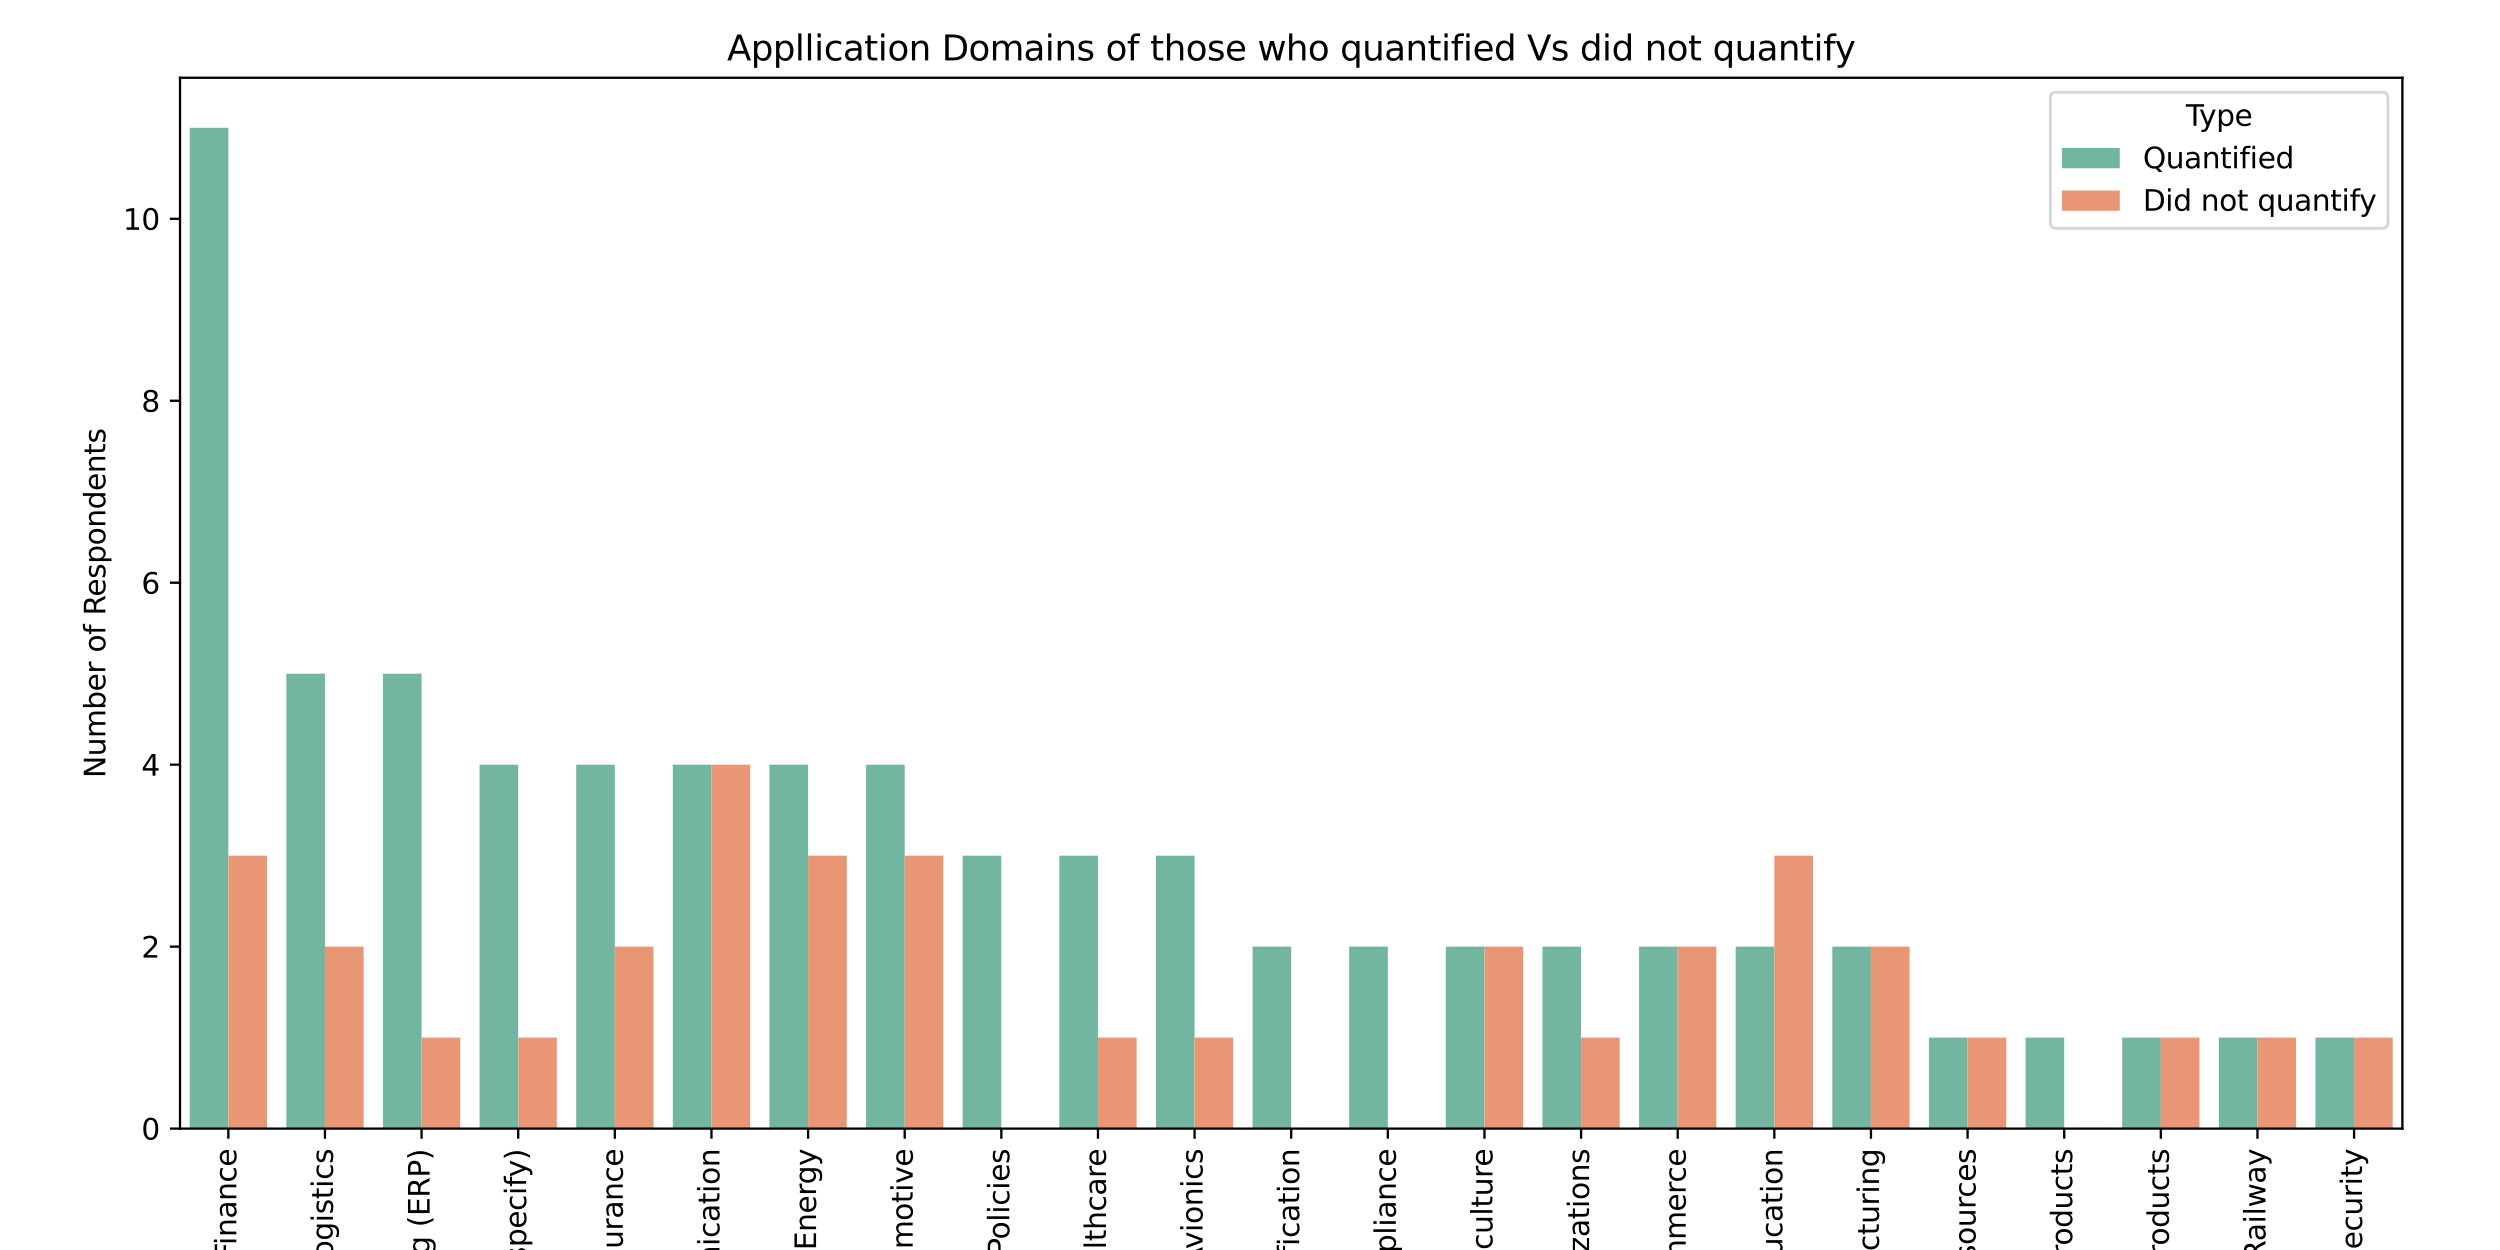 <?xml version="1.0" encoding="utf-8" standalone="no"?>
<!DOCTYPE svg PUBLIC "-//W3C//DTD SVG 1.1//EN"
  "http://www.w3.org/Graphics/SVG/1.1/DTD/svg11.dtd">
<svg xmlns:xlink="http://www.w3.org/1999/xlink" width="864pt" height="432pt" viewBox="0 0 864 432" xmlns="http://www.w3.org/2000/svg" version="1.1">
 <defs>
  <style type="text/css">*{stroke-linejoin: round; stroke-linecap: butt}</style>
 </defs>
 <g id="figure_1">
  <g id="patch_1">
   <path d="M 0 432 
L 864 432 
L 864 0 
L 0 0 
z
" style="fill: #ffffff"/>
  </g>
  <g id="axes_1">
   <g id="patch_2">
    <path d="M 62.215 390.04 
L 830.268 390.04 
L 830.268 26.88 
L 62.215 26.88 
z
" style="fill: #ffffff"/>
   </g>
   <g id="patch_3">
    <path d="M 65.555 390.04 
L 78.912 390.04 
L 78.912 44.173 
L 65.555 44.173 
z
" clip-path="url(#p3944d29501)" style="fill: #72b6a1"/>
   </g>
   <g id="patch_4">
    <path d="M 98.948 390.04 
L 112.306 390.04 
L 112.306 232.828 
L 98.948 232.828 
z
" clip-path="url(#p3944d29501)" style="fill: #72b6a1"/>
   </g>
   <g id="patch_5">
    <path d="M 132.342 390.04 
L 145.699 390.04 
L 145.699 232.828 
L 132.342 232.828 
z
" clip-path="url(#p3944d29501)" style="fill: #72b6a1"/>
   </g>
   <g id="patch_6">
    <path d="M 165.736 390.04 
L 179.093 390.04 
L 179.093 264.27 
L 165.736 264.27 
z
" clip-path="url(#p3944d29501)" style="fill: #72b6a1"/>
   </g>
   <g id="patch_7">
    <path d="M 199.129 390.04 
L 212.487 390.04 
L 212.487 264.27 
L 199.129 264.27 
z
" clip-path="url(#p3944d29501)" style="fill: #72b6a1"/>
   </g>
   <g id="patch_8">
    <path d="M 232.523 390.04 
L 245.88 390.04 
L 245.88 264.27 
L 232.523 264.27 
z
" clip-path="url(#p3944d29501)" style="fill: #72b6a1"/>
   </g>
   <g id="patch_9">
    <path d="M 265.916 390.04 
L 279.274 390.04 
L 279.274 264.27 
L 265.916 264.27 
z
" clip-path="url(#p3944d29501)" style="fill: #72b6a1"/>
   </g>
   <g id="patch_10">
    <path d="M 299.31 390.04 
L 312.667 390.04 
L 312.667 264.27 
L 299.31 264.27 
z
" clip-path="url(#p3944d29501)" style="fill: #72b6a1"/>
   </g>
   <g id="patch_11">
    <path d="M 332.703 390.04 
L 346.061 390.04 
L 346.061 295.713 
L 332.703 295.713 
z
" clip-path="url(#p3944d29501)" style="fill: #72b6a1"/>
   </g>
   <g id="patch_12">
    <path d="M 366.097 390.04 
L 379.454 390.04 
L 379.454 295.713 
L 366.097 295.713 
z
" clip-path="url(#p3944d29501)" style="fill: #72b6a1"/>
   </g>
   <g id="patch_13">
    <path d="M 399.491 390.04 
L 412.848 390.04 
L 412.848 295.713 
L 399.491 295.713 
z
" clip-path="url(#p3944d29501)" style="fill: #72b6a1"/>
   </g>
   <g id="patch_14">
    <path d="M 432.884 390.04 
L 446.242 390.04 
L 446.242 327.155 
L 432.884 327.155 
z
" clip-path="url(#p3944d29501)" style="fill: #72b6a1"/>
   </g>
   <g id="patch_15">
    <path d="M 466.278 390.04 
L 479.635 390.04 
L 479.635 327.155 
L 466.278 327.155 
z
" clip-path="url(#p3944d29501)" style="fill: #72b6a1"/>
   </g>
   <g id="patch_16">
    <path d="M 499.671 390.04 
L 513.029 390.04 
L 513.029 327.155 
L 499.671 327.155 
z
" clip-path="url(#p3944d29501)" style="fill: #72b6a1"/>
   </g>
   <g id="patch_17">
    <path d="M 533.065 390.04 
L 546.422 390.04 
L 546.422 327.155 
L 533.065 327.155 
z
" clip-path="url(#p3944d29501)" style="fill: #72b6a1"/>
   </g>
   <g id="patch_18">
    <path d="M 566.458 390.04 
L 579.816 390.04 
L 579.816 327.155 
L 566.458 327.155 
z
" clip-path="url(#p3944d29501)" style="fill: #72b6a1"/>
   </g>
   <g id="patch_19">
    <path d="M 599.852 390.04 
L 613.209 390.04 
L 613.209 327.155 
L 599.852 327.155 
z
" clip-path="url(#p3944d29501)" style="fill: #72b6a1"/>
   </g>
   <g id="patch_20">
    <path d="M 633.246 390.04 
L 646.603 390.04 
L 646.603 327.155 
L 633.246 327.155 
z
" clip-path="url(#p3944d29501)" style="fill: #72b6a1"/>
   </g>
   <g id="patch_21">
    <path d="M 666.639 390.04 
L 679.997 390.04 
L 679.997 358.598 
L 666.639 358.598 
z
" clip-path="url(#p3944d29501)" style="fill: #72b6a1"/>
   </g>
   <g id="patch_22">
    <path d="M 700.033 390.04 
L 713.39 390.04 
L 713.39 358.598 
L 700.033 358.598 
z
" clip-path="url(#p3944d29501)" style="fill: #72b6a1"/>
   </g>
   <g id="patch_23">
    <path d="M 733.426 390.04 
L 746.784 390.04 
L 746.784 358.598 
L 733.426 358.598 
z
" clip-path="url(#p3944d29501)" style="fill: #72b6a1"/>
   </g>
   <g id="patch_24">
    <path d="M 766.82 390.04 
L 780.177 390.04 
L 780.177 358.598 
L 766.82 358.598 
z
" clip-path="url(#p3944d29501)" style="fill: #72b6a1"/>
   </g>
   <g id="patch_25">
    <path d="M 800.213 390.04 
L 813.571 390.04 
L 813.571 358.598 
L 800.213 358.598 
z
" clip-path="url(#p3944d29501)" style="fill: #72b6a1"/>
   </g>
   <g id="patch_26">
    <path d="M 78.912 390.04 
L 92.27 390.04 
L 92.27 295.713 
L 78.912 295.713 
z
" clip-path="url(#p3944d29501)" style="fill: #e99675"/>
   </g>
   <g id="patch_27">
    <path d="M 112.306 390.04 
L 125.663 390.04 
L 125.663 327.155 
L 112.306 327.155 
z
" clip-path="url(#p3944d29501)" style="fill: #e99675"/>
   </g>
   <g id="patch_28">
    <path d="M 145.699 390.04 
L 159.057 390.04 
L 159.057 358.598 
L 145.699 358.598 
z
" clip-path="url(#p3944d29501)" style="fill: #e99675"/>
   </g>
   <g id="patch_29">
    <path d="M 179.093 390.04 
L 192.45 390.04 
L 192.45 358.598 
L 179.093 358.598 
z
" clip-path="url(#p3944d29501)" style="fill: #e99675"/>
   </g>
   <g id="patch_30">
    <path d="M 212.487 390.04 
L 225.844 390.04 
L 225.844 327.155 
L 212.487 327.155 
z
" clip-path="url(#p3944d29501)" style="fill: #e99675"/>
   </g>
   <g id="patch_31">
    <path d="M 245.88 390.04 
L 259.238 390.04 
L 259.238 264.27 
L 245.88 264.27 
z
" clip-path="url(#p3944d29501)" style="fill: #e99675"/>
   </g>
   <g id="patch_32">
    <path d="M 279.274 390.04 
L 292.631 390.04 
L 292.631 295.713 
L 279.274 295.713 
z
" clip-path="url(#p3944d29501)" style="fill: #e99675"/>
   </g>
   <g id="patch_33">
    <path d="M 312.667 390.04 
L 326.025 390.04 
L 326.025 295.713 
L 312.667 295.713 
z
" clip-path="url(#p3944d29501)" style="fill: #e99675"/>
   </g>
   <g id="patch_34">
    <path d="M 379.454 390.04 
L 392.812 390.04 
L 392.812 358.598 
L 379.454 358.598 
z
" clip-path="url(#p3944d29501)" style="fill: #e99675"/>
   </g>
   <g id="patch_35">
    <path d="M 412.848 390.04 
L 426.205 390.04 
L 426.205 358.598 
L 412.848 358.598 
z
" clip-path="url(#p3944d29501)" style="fill: #e99675"/>
   </g>
   <g id="patch_36">
    <path d="M 513.029 390.04 
L 526.386 390.04 
L 526.386 327.155 
L 513.029 327.155 
z
" clip-path="url(#p3944d29501)" style="fill: #e99675"/>
   </g>
   <g id="patch_37">
    <path d="M 546.422 390.04 
L 559.78 390.04 
L 559.78 358.598 
L 546.422 358.598 
z
" clip-path="url(#p3944d29501)" style="fill: #e99675"/>
   </g>
   <g id="patch_38">
    <path d="M 579.816 390.04 
L 593.173 390.04 
L 593.173 327.155 
L 579.816 327.155 
z
" clip-path="url(#p3944d29501)" style="fill: #e99675"/>
   </g>
   <g id="patch_39">
    <path d="M 613.209 390.04 
L 626.567 390.04 
L 626.567 295.713 
L 613.209 295.713 
z
" clip-path="url(#p3944d29501)" style="fill: #e99675"/>
   </g>
   <g id="patch_40">
    <path d="M 646.603 390.04 
L 659.96 390.04 
L 659.96 327.155 
L 646.603 327.155 
z
" clip-path="url(#p3944d29501)" style="fill: #e99675"/>
   </g>
   <g id="patch_41">
    <path d="M 679.997 390.04 
L 693.354 390.04 
L 693.354 358.598 
L 679.997 358.598 
z
" clip-path="url(#p3944d29501)" style="fill: #e99675"/>
   </g>
   <g id="patch_42">
    <path d="M 746.784 390.04 
L 760.141 390.04 
L 760.141 358.598 
L 746.784 358.598 
z
" clip-path="url(#p3944d29501)" style="fill: #e99675"/>
   </g>
   <g id="patch_43">
    <path d="M 780.177 390.04 
L 793.535 390.04 
L 793.535 358.598 
L 780.177 358.598 
z
" clip-path="url(#p3944d29501)" style="fill: #e99675"/>
   </g>
   <g id="patch_44">
    <path d="M 813.571 390.04 
L 826.928 390.04 
L 826.928 358.598 
L 813.571 358.598 
z
" clip-path="url(#p3944d29501)" style="fill: #e99675"/>
   </g>
   <g id="patch_45">
    <path d="M 78.912 390.04 
L 78.912 390.04 
L 78.912 390.04 
L 78.912 390.04 
z
" clip-path="url(#p3944d29501)" style="fill: #72b6a1"/>
   </g>
   <g id="patch_46">
    <path d="M 78.912 390.04 
L 78.912 390.04 
L 78.912 390.04 
L 78.912 390.04 
z
" clip-path="url(#p3944d29501)" style="fill: #e99675"/>
   </g>
   <g id="matplotlib.axis_1">
    <g id="xtick_1">
     <g id="line2d_1">
      <defs>
       <path id="mb236c80385" d="M 0 0 
L 0 3.5 
" style="stroke: #000000; stroke-width: 0.8"/>
      </defs>
      <g>
       <use xlink:href="#mb236c80385" x="78.912" y="390.04" style="stroke: #000000; stroke-width: 0.8"/>
      </g>
     </g>
     <g id="text_1">
      <!-- Finance -->
      <g transform="translate(81.672 435.299) rotate(-90) scale(0.1 -0.1)">
       <defs>
        <path id="DejaVuSans-46" d="M 628 4666 
L 3309 4666 
L 3309 4134 
L 1259 4134 
L 1259 2759 
L 3109 2759 
L 3109 2228 
L 1259 2228 
L 1259 0 
L 628 0 
L 628 4666 
z
" transform="scale(0.016)"/>
        <path id="DejaVuSans-69" d="M 603 3500 
L 1178 3500 
L 1178 0 
L 603 0 
L 603 3500 
z
M 603 4863 
L 1178 4863 
L 1178 4134 
L 603 4134 
L 603 4863 
z
" transform="scale(0.016)"/>
        <path id="DejaVuSans-6e" d="M 3513 2113 
L 3513 0 
L 2938 0 
L 2938 2094 
Q 2938 2591 2744 2837 
Q 2550 3084 2163 3084 
Q 1697 3084 1428 2787 
Q 1159 2491 1159 1978 
L 1159 0 
L 581 0 
L 581 3500 
L 1159 3500 
L 1159 2956 
Q 1366 3272 1645 3428 
Q 1925 3584 2291 3584 
Q 2894 3584 3203 3211 
Q 3513 2838 3513 2113 
z
" transform="scale(0.016)"/>
        <path id="DejaVuSans-61" d="M 2194 1759 
Q 1497 1759 1228 1600 
Q 959 1441 959 1056 
Q 959 750 1161 570 
Q 1363 391 1709 391 
Q 2188 391 2477 730 
Q 2766 1069 2766 1631 
L 2766 1759 
L 2194 1759 
z
M 3341 1997 
L 3341 0 
L 2766 0 
L 2766 531 
Q 2569 213 2275 61 
Q 1981 -91 1556 -91 
Q 1019 -91 701 211 
Q 384 513 384 1019 
Q 384 1609 779 1909 
Q 1175 2209 1959 2209 
L 2766 2209 
L 2766 2266 
Q 2766 2663 2505 2880 
Q 2244 3097 1772 3097 
Q 1472 3097 1187 3025 
Q 903 2953 641 2809 
L 641 3341 
Q 956 3463 1253 3523 
Q 1550 3584 1831 3584 
Q 2591 3584 2966 3190 
Q 3341 2797 3341 1997 
z
" transform="scale(0.016)"/>
        <path id="DejaVuSans-63" d="M 3122 3366 
L 3122 2828 
Q 2878 2963 2633 3030 
Q 2388 3097 2138 3097 
Q 1578 3097 1268 2742 
Q 959 2388 959 1747 
Q 959 1106 1268 751 
Q 1578 397 2138 397 
Q 2388 397 2633 464 
Q 2878 531 3122 666 
L 3122 134 
Q 2881 22 2623 -34 
Q 2366 -91 2075 -91 
Q 1284 -91 818 406 
Q 353 903 353 1747 
Q 353 2603 823 3093 
Q 1294 3584 2113 3584 
Q 2378 3584 2631 3529 
Q 2884 3475 3122 3366 
z
" transform="scale(0.016)"/>
        <path id="DejaVuSans-65" d="M 3597 1894 
L 3597 1613 
L 953 1613 
Q 991 1019 1311 708 
Q 1631 397 2203 397 
Q 2534 397 2845 478 
Q 3156 559 3463 722 
L 3463 178 
Q 3153 47 2828 -22 
Q 2503 -91 2169 -91 
Q 1331 -91 842 396 
Q 353 884 353 1716 
Q 353 2575 817 3079 
Q 1281 3584 2069 3584 
Q 2775 3584 3186 3129 
Q 3597 2675 3597 1894 
z
M 3022 2063 
Q 3016 2534 2758 2815 
Q 2500 3097 2075 3097 
Q 1594 3097 1305 2825 
Q 1016 2553 972 2059 
L 3022 2063 
z
" transform="scale(0.016)"/>
       </defs>
       <use xlink:href="#DejaVuSans-46"/>
       <use xlink:href="#DejaVuSans-69" x="50.27"/>
       <use xlink:href="#DejaVuSans-6e" x="78.053"/>
       <use xlink:href="#DejaVuSans-61" x="141.432"/>
       <use xlink:href="#DejaVuSans-6e" x="202.711"/>
       <use xlink:href="#DejaVuSans-63" x="266.09"/>
       <use xlink:href="#DejaVuSans-65" x="321.07"/>
      </g>
     </g>
    </g>
    <g id="xtick_2">
     <g id="line2d_2">
      <g>
       <use xlink:href="#mb236c80385" x="112.306" y="390.04" style="stroke: #000000; stroke-width: 0.8"/>
      </g>
     </g>
     <g id="text_2">
      <!-- Distribution / Transportation/ Logistics -->
      <g transform="translate(115.065 587.107) rotate(-90) scale(0.1 -0.1)">
       <defs>
        <path id="DejaVuSans-44" d="M 1259 4147 
L 1259 519 
L 2022 519 
Q 2988 519 3436 956 
Q 3884 1394 3884 2338 
Q 3884 3275 3436 3711 
Q 2988 4147 2022 4147 
L 1259 4147 
z
M 628 4666 
L 1925 4666 
Q 3281 4666 3915 4102 
Q 4550 3538 4550 2338 
Q 4550 1131 3912 565 
Q 3275 0 1925 0 
L 628 0 
L 628 4666 
z
" transform="scale(0.016)"/>
        <path id="DejaVuSans-73" d="M 2834 3397 
L 2834 2853 
Q 2591 2978 2328 3040 
Q 2066 3103 1784 3103 
Q 1356 3103 1142 2972 
Q 928 2841 928 2578 
Q 928 2378 1081 2264 
Q 1234 2150 1697 2047 
L 1894 2003 
Q 2506 1872 2764 1633 
Q 3022 1394 3022 966 
Q 3022 478 2636 193 
Q 2250 -91 1575 -91 
Q 1294 -91 989 -36 
Q 684 19 347 128 
L 347 722 
Q 666 556 975 473 
Q 1284 391 1588 391 
Q 1994 391 2212 530 
Q 2431 669 2431 922 
Q 2431 1156 2273 1281 
Q 2116 1406 1581 1522 
L 1381 1569 
Q 847 1681 609 1914 
Q 372 2147 372 2553 
Q 372 3047 722 3315 
Q 1072 3584 1716 3584 
Q 2034 3584 2315 3537 
Q 2597 3491 2834 3397 
z
" transform="scale(0.016)"/>
        <path id="DejaVuSans-74" d="M 1172 4494 
L 1172 3500 
L 2356 3500 
L 2356 3053 
L 1172 3053 
L 1172 1153 
Q 1172 725 1289 603 
Q 1406 481 1766 481 
L 2356 481 
L 2356 0 
L 1766 0 
Q 1100 0 847 248 
Q 594 497 594 1153 
L 594 3053 
L 172 3053 
L 172 3500 
L 594 3500 
L 594 4494 
L 1172 4494 
z
" transform="scale(0.016)"/>
        <path id="DejaVuSans-72" d="M 2631 2963 
Q 2534 3019 2420 3045 
Q 2306 3072 2169 3072 
Q 1681 3072 1420 2755 
Q 1159 2438 1159 1844 
L 1159 0 
L 581 0 
L 581 3500 
L 1159 3500 
L 1159 2956 
Q 1341 3275 1631 3429 
Q 1922 3584 2338 3584 
Q 2397 3584 2469 3576 
Q 2541 3569 2628 3553 
L 2631 2963 
z
" transform="scale(0.016)"/>
        <path id="DejaVuSans-62" d="M 3116 1747 
Q 3116 2381 2855 2742 
Q 2594 3103 2138 3103 
Q 1681 3103 1420 2742 
Q 1159 2381 1159 1747 
Q 1159 1113 1420 752 
Q 1681 391 2138 391 
Q 2594 391 2855 752 
Q 3116 1113 3116 1747 
z
M 1159 2969 
Q 1341 3281 1617 3432 
Q 1894 3584 2278 3584 
Q 2916 3584 3314 3078 
Q 3713 2572 3713 1747 
Q 3713 922 3314 415 
Q 2916 -91 2278 -91 
Q 1894 -91 1617 61 
Q 1341 213 1159 525 
L 1159 0 
L 581 0 
L 581 4863 
L 1159 4863 
L 1159 2969 
z
" transform="scale(0.016)"/>
        <path id="DejaVuSans-75" d="M 544 1381 
L 544 3500 
L 1119 3500 
L 1119 1403 
Q 1119 906 1312 657 
Q 1506 409 1894 409 
Q 2359 409 2629 706 
Q 2900 1003 2900 1516 
L 2900 3500 
L 3475 3500 
L 3475 0 
L 2900 0 
L 2900 538 
Q 2691 219 2414 64 
Q 2138 -91 1772 -91 
Q 1169 -91 856 284 
Q 544 659 544 1381 
z
M 1991 3584 
L 1991 3584 
z
" transform="scale(0.016)"/>
        <path id="DejaVuSans-6f" d="M 1959 3097 
Q 1497 3097 1228 2736 
Q 959 2375 959 1747 
Q 959 1119 1226 758 
Q 1494 397 1959 397 
Q 2419 397 2687 759 
Q 2956 1122 2956 1747 
Q 2956 2369 2687 2733 
Q 2419 3097 1959 3097 
z
M 1959 3584 
Q 2709 3584 3137 3096 
Q 3566 2609 3566 1747 
Q 3566 888 3137 398 
Q 2709 -91 1959 -91 
Q 1206 -91 779 398 
Q 353 888 353 1747 
Q 353 2609 779 3096 
Q 1206 3584 1959 3584 
z
" transform="scale(0.016)"/>
        <path id="DejaVuSans-20" transform="scale(0.016)"/>
        <path id="DejaVuSans-2f" d="M 1625 4666 
L 2156 4666 
L 531 -594 
L 0 -594 
L 1625 4666 
z
" transform="scale(0.016)"/>
        <path id="DejaVuSans-54" d="M -19 4666 
L 3928 4666 
L 3928 4134 
L 2272 4134 
L 2272 0 
L 1638 0 
L 1638 4134 
L -19 4134 
L -19 4666 
z
" transform="scale(0.016)"/>
        <path id="DejaVuSans-70" d="M 1159 525 
L 1159 -1331 
L 581 -1331 
L 581 3500 
L 1159 3500 
L 1159 2969 
Q 1341 3281 1617 3432 
Q 1894 3584 2278 3584 
Q 2916 3584 3314 3078 
Q 3713 2572 3713 1747 
Q 3713 922 3314 415 
Q 2916 -91 2278 -91 
Q 1894 -91 1617 61 
Q 1341 213 1159 525 
z
M 3116 1747 
Q 3116 2381 2855 2742 
Q 2594 3103 2138 3103 
Q 1681 3103 1420 2742 
Q 1159 2381 1159 1747 
Q 1159 1113 1420 752 
Q 1681 391 2138 391 
Q 2594 391 2855 752 
Q 3116 1113 3116 1747 
z
" transform="scale(0.016)"/>
        <path id="DejaVuSans-4c" d="M 628 4666 
L 1259 4666 
L 1259 531 
L 3531 531 
L 3531 0 
L 628 0 
L 628 4666 
z
" transform="scale(0.016)"/>
        <path id="DejaVuSans-67" d="M 2906 1791 
Q 2906 2416 2648 2759 
Q 2391 3103 1925 3103 
Q 1463 3103 1205 2759 
Q 947 2416 947 1791 
Q 947 1169 1205 825 
Q 1463 481 1925 481 
Q 2391 481 2648 825 
Q 2906 1169 2906 1791 
z
M 3481 434 
Q 3481 -459 3084 -895 
Q 2688 -1331 1869 -1331 
Q 1566 -1331 1297 -1286 
Q 1028 -1241 775 -1147 
L 775 -588 
Q 1028 -725 1275 -790 
Q 1522 -856 1778 -856 
Q 2344 -856 2625 -561 
Q 2906 -266 2906 331 
L 2906 616 
Q 2728 306 2450 153 
Q 2172 0 1784 0 
Q 1141 0 747 490 
Q 353 981 353 1791 
Q 353 2603 747 3093 
Q 1141 3584 1784 3584 
Q 2172 3584 2450 3431 
Q 2728 3278 2906 2969 
L 2906 3500 
L 3481 3500 
L 3481 434 
z
" transform="scale(0.016)"/>
       </defs>
       <use xlink:href="#DejaVuSans-44"/>
       <use xlink:href="#DejaVuSans-69" x="77.002"/>
       <use xlink:href="#DejaVuSans-73" x="104.785"/>
       <use xlink:href="#DejaVuSans-74" x="156.885"/>
       <use xlink:href="#DejaVuSans-72" x="196.094"/>
       <use xlink:href="#DejaVuSans-69" x="237.207"/>
       <use xlink:href="#DejaVuSans-62" x="264.99"/>
       <use xlink:href="#DejaVuSans-75" x="328.467"/>
       <use xlink:href="#DejaVuSans-74" x="391.846"/>
       <use xlink:href="#DejaVuSans-69" x="431.055"/>
       <use xlink:href="#DejaVuSans-6f" x="458.838"/>
       <use xlink:href="#DejaVuSans-6e" x="520.02"/>
       <use xlink:href="#DejaVuSans-20" x="583.398"/>
       <use xlink:href="#DejaVuSans-2f" x="615.186"/>
       <use xlink:href="#DejaVuSans-20" x="648.877"/>
       <use xlink:href="#DejaVuSans-54" x="680.664"/>
       <use xlink:href="#DejaVuSans-72" x="726.998"/>
       <use xlink:href="#DejaVuSans-61" x="768.111"/>
       <use xlink:href="#DejaVuSans-6e" x="829.391"/>
       <use xlink:href="#DejaVuSans-73" x="892.77"/>
       <use xlink:href="#DejaVuSans-70" x="944.869"/>
       <use xlink:href="#DejaVuSans-6f" x="1008.346"/>
       <use xlink:href="#DejaVuSans-72" x="1069.527"/>
       <use xlink:href="#DejaVuSans-74" x="1110.641"/>
       <use xlink:href="#DejaVuSans-61" x="1149.85"/>
       <use xlink:href="#DejaVuSans-74" x="1211.129"/>
       <use xlink:href="#DejaVuSans-69" x="1250.338"/>
       <use xlink:href="#DejaVuSans-6f" x="1278.121"/>
       <use xlink:href="#DejaVuSans-6e" x="1339.303"/>
       <use xlink:href="#DejaVuSans-2f" x="1402.682"/>
       <use xlink:href="#DejaVuSans-20" x="1436.373"/>
       <use xlink:href="#DejaVuSans-4c" x="1468.16"/>
       <use xlink:href="#DejaVuSans-6f" x="1522.123"/>
       <use xlink:href="#DejaVuSans-67" x="1583.305"/>
       <use xlink:href="#DejaVuSans-69" x="1646.781"/>
       <use xlink:href="#DejaVuSans-73" x="1674.564"/>
       <use xlink:href="#DejaVuSans-74" x="1726.664"/>
       <use xlink:href="#DejaVuSans-69" x="1765.873"/>
       <use xlink:href="#DejaVuSans-63" x="1793.656"/>
       <use xlink:href="#DejaVuSans-73" x="1848.637"/>
      </g>
     </g>
    </g>
    <g id="xtick_3">
     <g id="line2d_3">
      <g>
       <use xlink:href="#mb236c80385" x="145.699" y="390.04" style="stroke: #000000; stroke-width: 0.8"/>
      </g>
     </g>
     <g id="text_3">
      <!-- Enterprise Resource Planning (ERP) -->
      <g transform="translate(148.459 574.045) rotate(-90) scale(0.1 -0.1)">
       <defs>
        <path id="DejaVuSans-45" d="M 628 4666 
L 3578 4666 
L 3578 4134 
L 1259 4134 
L 1259 2753 
L 3481 2753 
L 3481 2222 
L 1259 2222 
L 1259 531 
L 3634 531 
L 3634 0 
L 628 0 
L 628 4666 
z
" transform="scale(0.016)"/>
        <path id="DejaVuSans-52" d="M 2841 2188 
Q 3044 2119 3236 1894 
Q 3428 1669 3622 1275 
L 4263 0 
L 3584 0 
L 2988 1197 
Q 2756 1666 2539 1819 
Q 2322 1972 1947 1972 
L 1259 1972 
L 1259 0 
L 628 0 
L 628 4666 
L 2053 4666 
Q 2853 4666 3247 4331 
Q 3641 3997 3641 3322 
Q 3641 2881 3436 2590 
Q 3231 2300 2841 2188 
z
M 1259 4147 
L 1259 2491 
L 2053 2491 
Q 2509 2491 2742 2702 
Q 2975 2913 2975 3322 
Q 2975 3731 2742 3939 
Q 2509 4147 2053 4147 
L 1259 4147 
z
" transform="scale(0.016)"/>
        <path id="DejaVuSans-50" d="M 1259 4147 
L 1259 2394 
L 2053 2394 
Q 2494 2394 2734 2622 
Q 2975 2850 2975 3272 
Q 2975 3691 2734 3919 
Q 2494 4147 2053 4147 
L 1259 4147 
z
M 628 4666 
L 2053 4666 
Q 2838 4666 3239 4311 
Q 3641 3956 3641 3272 
Q 3641 2581 3239 2228 
Q 2838 1875 2053 1875 
L 1259 1875 
L 1259 0 
L 628 0 
L 628 4666 
z
" transform="scale(0.016)"/>
        <path id="DejaVuSans-6c" d="M 603 4863 
L 1178 4863 
L 1178 0 
L 603 0 
L 603 4863 
z
" transform="scale(0.016)"/>
        <path id="DejaVuSans-28" d="M 1984 4856 
Q 1566 4138 1362 3434 
Q 1159 2731 1159 2009 
Q 1159 1288 1364 580 
Q 1569 -128 1984 -844 
L 1484 -844 
Q 1016 -109 783 600 
Q 550 1309 550 2009 
Q 550 2706 781 3412 
Q 1013 4119 1484 4856 
L 1984 4856 
z
" transform="scale(0.016)"/>
        <path id="DejaVuSans-29" d="M 513 4856 
L 1013 4856 
Q 1481 4119 1714 3412 
Q 1947 2706 1947 2009 
Q 1947 1309 1714 600 
Q 1481 -109 1013 -844 
L 513 -844 
Q 928 -128 1133 580 
Q 1338 1288 1338 2009 
Q 1338 2731 1133 3434 
Q 928 4138 513 4856 
z
" transform="scale(0.016)"/>
       </defs>
       <use xlink:href="#DejaVuSans-45"/>
       <use xlink:href="#DejaVuSans-6e" x="63.184"/>
       <use xlink:href="#DejaVuSans-74" x="126.562"/>
       <use xlink:href="#DejaVuSans-65" x="165.771"/>
       <use xlink:href="#DejaVuSans-72" x="227.295"/>
       <use xlink:href="#DejaVuSans-70" x="268.408"/>
       <use xlink:href="#DejaVuSans-72" x="331.885"/>
       <use xlink:href="#DejaVuSans-69" x="372.998"/>
       <use xlink:href="#DejaVuSans-73" x="400.781"/>
       <use xlink:href="#DejaVuSans-65" x="452.881"/>
       <use xlink:href="#DejaVuSans-20" x="514.404"/>
       <use xlink:href="#DejaVuSans-52" x="546.191"/>
       <use xlink:href="#DejaVuSans-65" x="611.174"/>
       <use xlink:href="#DejaVuSans-73" x="672.697"/>
       <use xlink:href="#DejaVuSans-6f" x="724.797"/>
       <use xlink:href="#DejaVuSans-75" x="785.979"/>
       <use xlink:href="#DejaVuSans-72" x="849.357"/>
       <use xlink:href="#DejaVuSans-63" x="888.221"/>
       <use xlink:href="#DejaVuSans-65" x="943.201"/>
       <use xlink:href="#DejaVuSans-20" x="1004.725"/>
       <use xlink:href="#DejaVuSans-50" x="1036.512"/>
       <use xlink:href="#DejaVuSans-6c" x="1096.814"/>
       <use xlink:href="#DejaVuSans-61" x="1124.598"/>
       <use xlink:href="#DejaVuSans-6e" x="1185.877"/>
       <use xlink:href="#DejaVuSans-6e" x="1249.256"/>
       <use xlink:href="#DejaVuSans-69" x="1312.635"/>
       <use xlink:href="#DejaVuSans-6e" x="1340.418"/>
       <use xlink:href="#DejaVuSans-67" x="1403.797"/>
       <use xlink:href="#DejaVuSans-20" x="1467.273"/>
       <use xlink:href="#DejaVuSans-28" x="1499.061"/>
       <use xlink:href="#DejaVuSans-45" x="1538.074"/>
       <use xlink:href="#DejaVuSans-52" x="1601.258"/>
       <use xlink:href="#DejaVuSans-50" x="1670.74"/>
       <use xlink:href="#DejaVuSans-29" x="1731.043"/>
      </g>
     </g>
    </g>
    <g id="xtick_4">
     <g id="line2d_4">
      <g>
       <use xlink:href="#mb236c80385" x="179.093" y="390.04" style="stroke: #000000; stroke-width: 0.8"/>
      </g>
     </g>
     <g id="text_4">
      <!-- Other (Please specify) -->
      <g transform="translate(181.852 507.296) rotate(-90) scale(0.1 -0.1)">
       <defs>
        <path id="DejaVuSans-4f" d="M 2522 4238 
Q 1834 4238 1429 3725 
Q 1025 3213 1025 2328 
Q 1025 1447 1429 934 
Q 1834 422 2522 422 
Q 3209 422 3611 934 
Q 4013 1447 4013 2328 
Q 4013 3213 3611 3725 
Q 3209 4238 2522 4238 
z
M 2522 4750 
Q 3503 4750 4090 4092 
Q 4678 3434 4678 2328 
Q 4678 1225 4090 567 
Q 3503 -91 2522 -91 
Q 1538 -91 948 565 
Q 359 1222 359 2328 
Q 359 3434 948 4092 
Q 1538 4750 2522 4750 
z
" transform="scale(0.016)"/>
        <path id="DejaVuSans-68" d="M 3513 2113 
L 3513 0 
L 2938 0 
L 2938 2094 
Q 2938 2591 2744 2837 
Q 2550 3084 2163 3084 
Q 1697 3084 1428 2787 
Q 1159 2491 1159 1978 
L 1159 0 
L 581 0 
L 581 4863 
L 1159 4863 
L 1159 2956 
Q 1366 3272 1645 3428 
Q 1925 3584 2291 3584 
Q 2894 3584 3203 3211 
Q 3513 2838 3513 2113 
z
" transform="scale(0.016)"/>
        <path id="DejaVuSans-66" d="M 2375 4863 
L 2375 4384 
L 1825 4384 
Q 1516 4384 1395 4259 
Q 1275 4134 1275 3809 
L 1275 3500 
L 2222 3500 
L 2222 3053 
L 1275 3053 
L 1275 0 
L 697 0 
L 697 3053 
L 147 3053 
L 147 3500 
L 697 3500 
L 697 3744 
Q 697 4328 969 4595 
Q 1241 4863 1831 4863 
L 2375 4863 
z
" transform="scale(0.016)"/>
        <path id="DejaVuSans-79" d="M 2059 -325 
Q 1816 -950 1584 -1140 
Q 1353 -1331 966 -1331 
L 506 -1331 
L 506 -850 
L 844 -850 
Q 1081 -850 1212 -737 
Q 1344 -625 1503 -206 
L 1606 56 
L 191 3500 
L 800 3500 
L 1894 763 
L 2988 3500 
L 3597 3500 
L 2059 -325 
z
" transform="scale(0.016)"/>
       </defs>
       <use xlink:href="#DejaVuSans-4f"/>
       <use xlink:href="#DejaVuSans-74" x="78.711"/>
       <use xlink:href="#DejaVuSans-68" x="117.92"/>
       <use xlink:href="#DejaVuSans-65" x="181.299"/>
       <use xlink:href="#DejaVuSans-72" x="242.822"/>
       <use xlink:href="#DejaVuSans-20" x="283.936"/>
       <use xlink:href="#DejaVuSans-28" x="315.723"/>
       <use xlink:href="#DejaVuSans-50" x="354.736"/>
       <use xlink:href="#DejaVuSans-6c" x="415.039"/>
       <use xlink:href="#DejaVuSans-65" x="442.822"/>
       <use xlink:href="#DejaVuSans-61" x="504.346"/>
       <use xlink:href="#DejaVuSans-73" x="565.625"/>
       <use xlink:href="#DejaVuSans-65" x="617.725"/>
       <use xlink:href="#DejaVuSans-20" x="679.248"/>
       <use xlink:href="#DejaVuSans-73" x="711.035"/>
       <use xlink:href="#DejaVuSans-70" x="763.135"/>
       <use xlink:href="#DejaVuSans-65" x="826.611"/>
       <use xlink:href="#DejaVuSans-63" x="888.135"/>
       <use xlink:href="#DejaVuSans-69" x="943.115"/>
       <use xlink:href="#DejaVuSans-66" x="970.898"/>
       <use xlink:href="#DejaVuSans-79" x="1004.354"/>
       <use xlink:href="#DejaVuSans-29" x="1063.533"/>
      </g>
     </g>
    </g>
    <g id="xtick_5">
     <g id="line2d_5">
      <g>
       <use xlink:href="#mb236c80385" x="212.487" y="390.04" style="stroke: #000000; stroke-width: 0.8"/>
      </g>
     </g>
     <g id="text_5">
      <!-- Insurance -->
      <g transform="translate(215.246 446.103) rotate(-90) scale(0.1 -0.1)">
       <defs>
        <path id="DejaVuSans-49" d="M 628 4666 
L 1259 4666 
L 1259 0 
L 628 0 
L 628 4666 
z
" transform="scale(0.016)"/>
       </defs>
       <use xlink:href="#DejaVuSans-49"/>
       <use xlink:href="#DejaVuSans-6e" x="29.492"/>
       <use xlink:href="#DejaVuSans-73" x="92.871"/>
       <use xlink:href="#DejaVuSans-75" x="144.971"/>
       <use xlink:href="#DejaVuSans-72" x="208.35"/>
       <use xlink:href="#DejaVuSans-61" x="249.463"/>
       <use xlink:href="#DejaVuSans-6e" x="310.742"/>
       <use xlink:href="#DejaVuSans-63" x="374.121"/>
       <use xlink:href="#DejaVuSans-65" x="429.102"/>
      </g>
     </g>
    </g>
    <g id="xtick_6">
     <g id="line2d_6">
      <g>
       <use xlink:href="#mb236c80385" x="245.88" y="390.04" style="stroke: #000000; stroke-width: 0.8"/>
      </g>
     </g>
     <g id="text_6">
      <!-- Telecommunication -->
      <g transform="translate(248.639 493.865) rotate(-90) scale(0.1 -0.1)">
       <defs>
        <path id="DejaVuSans-6d" d="M 3328 2828 
Q 3544 3216 3844 3400 
Q 4144 3584 4550 3584 
Q 5097 3584 5394 3201 
Q 5691 2819 5691 2113 
L 5691 0 
L 5113 0 
L 5113 2094 
Q 5113 2597 4934 2840 
Q 4756 3084 4391 3084 
Q 3944 3084 3684 2787 
Q 3425 2491 3425 1978 
L 3425 0 
L 2847 0 
L 2847 2094 
Q 2847 2600 2669 2842 
Q 2491 3084 2119 3084 
Q 1678 3084 1418 2786 
Q 1159 2488 1159 1978 
L 1159 0 
L 581 0 
L 581 3500 
L 1159 3500 
L 1159 2956 
Q 1356 3278 1631 3431 
Q 1906 3584 2284 3584 
Q 2666 3584 2933 3390 
Q 3200 3197 3328 2828 
z
" transform="scale(0.016)"/>
       </defs>
       <use xlink:href="#DejaVuSans-54"/>
       <use xlink:href="#DejaVuSans-65" x="44.084"/>
       <use xlink:href="#DejaVuSans-6c" x="105.607"/>
       <use xlink:href="#DejaVuSans-65" x="133.391"/>
       <use xlink:href="#DejaVuSans-63" x="194.914"/>
       <use xlink:href="#DejaVuSans-6f" x="249.895"/>
       <use xlink:href="#DejaVuSans-6d" x="311.076"/>
       <use xlink:href="#DejaVuSans-6d" x="408.488"/>
       <use xlink:href="#DejaVuSans-75" x="505.9"/>
       <use xlink:href="#DejaVuSans-6e" x="569.279"/>
       <use xlink:href="#DejaVuSans-69" x="632.658"/>
       <use xlink:href="#DejaVuSans-63" x="660.441"/>
       <use xlink:href="#DejaVuSans-61" x="715.422"/>
       <use xlink:href="#DejaVuSans-74" x="776.701"/>
       <use xlink:href="#DejaVuSans-69" x="815.91"/>
       <use xlink:href="#DejaVuSans-6f" x="843.693"/>
       <use xlink:href="#DejaVuSans-6e" x="904.875"/>
      </g>
     </g>
    </g>
    <g id="xtick_7">
     <g id="line2d_7">
      <g>
       <use xlink:href="#mb236c80385" x="279.274" y="390.04" style="stroke: #000000; stroke-width: 0.8"/>
      </g>
     </g>
     <g id="text_7">
      <!-- Energy -->
      <g transform="translate(282.033 432.053) rotate(-90) scale(0.1 -0.1)">
       <use xlink:href="#DejaVuSans-45"/>
       <use xlink:href="#DejaVuSans-6e" x="63.184"/>
       <use xlink:href="#DejaVuSans-65" x="126.562"/>
       <use xlink:href="#DejaVuSans-72" x="188.086"/>
       <use xlink:href="#DejaVuSans-67" x="227.449"/>
       <use xlink:href="#DejaVuSans-79" x="290.926"/>
      </g>
     </g>
    </g>
    <g id="xtick_8">
     <g id="line2d_8">
      <g>
       <use xlink:href="#mb236c80385" x="312.667" y="390.04" style="stroke: #000000; stroke-width: 0.8"/>
      </g>
     </g>
     <g id="text_8">
      <!-- Automotive -->
      <g transform="translate(315.427 454.887) rotate(-90) scale(0.1 -0.1)">
       <defs>
        <path id="DejaVuSans-41" d="M 2188 4044 
L 1331 1722 
L 3047 1722 
L 2188 4044 
z
M 1831 4666 
L 2547 4666 
L 4325 0 
L 3669 0 
L 3244 1197 
L 1141 1197 
L 716 0 
L 50 0 
L 1831 4666 
z
" transform="scale(0.016)"/>
        <path id="DejaVuSans-76" d="M 191 3500 
L 800 3500 
L 1894 563 
L 2988 3500 
L 3597 3500 
L 2284 0 
L 1503 0 
L 191 3500 
z
" transform="scale(0.016)"/>
       </defs>
       <use xlink:href="#DejaVuSans-41"/>
       <use xlink:href="#DejaVuSans-75" x="68.408"/>
       <use xlink:href="#DejaVuSans-74" x="131.787"/>
       <use xlink:href="#DejaVuSans-6f" x="170.996"/>
       <use xlink:href="#DejaVuSans-6d" x="232.178"/>
       <use xlink:href="#DejaVuSans-6f" x="329.59"/>
       <use xlink:href="#DejaVuSans-74" x="390.771"/>
       <use xlink:href="#DejaVuSans-69" x="429.98"/>
       <use xlink:href="#DejaVuSans-76" x="457.764"/>
       <use xlink:href="#DejaVuSans-65" x="516.943"/>
      </g>
     </g>
    </g>
    <g id="xtick_9">
     <g id="line2d_9">
      <g>
       <use xlink:href="#mb236c80385" x="346.061" y="390.04" style="stroke: #000000; stroke-width: 0.8"/>
      </g>
     </g>
     <g id="text_9">
      <!-- Government Regulations / Policies -->
      <g transform="translate(348.82 567.896) rotate(-90) scale(0.1 -0.1)">
       <defs>
        <path id="DejaVuSans-47" d="M 3809 666 
L 3809 1919 
L 2778 1919 
L 2778 2438 
L 4434 2438 
L 4434 434 
Q 4069 175 3628 42 
Q 3188 -91 2688 -91 
Q 1594 -91 976 548 
Q 359 1188 359 2328 
Q 359 3472 976 4111 
Q 1594 4750 2688 4750 
Q 3144 4750 3555 4637 
Q 3966 4525 4313 4306 
L 4313 3634 
Q 3963 3931 3569 4081 
Q 3175 4231 2741 4231 
Q 1884 4231 1454 3753 
Q 1025 3275 1025 2328 
Q 1025 1384 1454 906 
Q 1884 428 2741 428 
Q 3075 428 3337 486 
Q 3600 544 3809 666 
z
" transform="scale(0.016)"/>
       </defs>
       <use xlink:href="#DejaVuSans-47"/>
       <use xlink:href="#DejaVuSans-6f" x="77.49"/>
       <use xlink:href="#DejaVuSans-76" x="138.672"/>
       <use xlink:href="#DejaVuSans-65" x="197.852"/>
       <use xlink:href="#DejaVuSans-72" x="259.375"/>
       <use xlink:href="#DejaVuSans-6e" x="298.738"/>
       <use xlink:href="#DejaVuSans-6d" x="362.117"/>
       <use xlink:href="#DejaVuSans-65" x="459.529"/>
       <use xlink:href="#DejaVuSans-6e" x="521.053"/>
       <use xlink:href="#DejaVuSans-74" x="584.432"/>
       <use xlink:href="#DejaVuSans-20" x="623.641"/>
       <use xlink:href="#DejaVuSans-52" x="655.428"/>
       <use xlink:href="#DejaVuSans-65" x="720.41"/>
       <use xlink:href="#DejaVuSans-67" x="781.934"/>
       <use xlink:href="#DejaVuSans-75" x="845.41"/>
       <use xlink:href="#DejaVuSans-6c" x="908.789"/>
       <use xlink:href="#DejaVuSans-61" x="936.572"/>
       <use xlink:href="#DejaVuSans-74" x="997.852"/>
       <use xlink:href="#DejaVuSans-69" x="1037.061"/>
       <use xlink:href="#DejaVuSans-6f" x="1064.844"/>
       <use xlink:href="#DejaVuSans-6e" x="1126.025"/>
       <use xlink:href="#DejaVuSans-73" x="1189.404"/>
       <use xlink:href="#DejaVuSans-20" x="1241.504"/>
       <use xlink:href="#DejaVuSans-2f" x="1273.291"/>
       <use xlink:href="#DejaVuSans-20" x="1306.982"/>
       <use xlink:href="#DejaVuSans-50" x="1338.77"/>
       <use xlink:href="#DejaVuSans-6f" x="1395.447"/>
       <use xlink:href="#DejaVuSans-6c" x="1456.629"/>
       <use xlink:href="#DejaVuSans-69" x="1484.412"/>
       <use xlink:href="#DejaVuSans-63" x="1512.195"/>
       <use xlink:href="#DejaVuSans-69" x="1567.176"/>
       <use xlink:href="#DejaVuSans-65" x="1594.959"/>
       <use xlink:href="#DejaVuSans-73" x="1656.482"/>
      </g>
     </g>
    </g>
    <g id="xtick_10">
     <g id="line2d_10">
      <g>
       <use xlink:href="#mb236c80385" x="379.454" y="390.04" style="stroke: #000000; stroke-width: 0.8"/>
      </g>
     </g>
     <g id="text_10">
      <!-- Healthcare -->
      <g transform="translate(382.214 451.543) rotate(-90) scale(0.1 -0.1)">
       <defs>
        <path id="DejaVuSans-48" d="M 628 4666 
L 1259 4666 
L 1259 2753 
L 3553 2753 
L 3553 4666 
L 4184 4666 
L 4184 0 
L 3553 0 
L 3553 2222 
L 1259 2222 
L 1259 0 
L 628 0 
L 628 4666 
z
" transform="scale(0.016)"/>
       </defs>
       <use xlink:href="#DejaVuSans-48"/>
       <use xlink:href="#DejaVuSans-65" x="75.195"/>
       <use xlink:href="#DejaVuSans-61" x="136.719"/>
       <use xlink:href="#DejaVuSans-6c" x="197.998"/>
       <use xlink:href="#DejaVuSans-74" x="225.781"/>
       <use xlink:href="#DejaVuSans-68" x="264.99"/>
       <use xlink:href="#DejaVuSans-63" x="328.369"/>
       <use xlink:href="#DejaVuSans-61" x="383.35"/>
       <use xlink:href="#DejaVuSans-72" x="444.629"/>
       <use xlink:href="#DejaVuSans-65" x="483.492"/>
      </g>
     </g>
    </g>
    <g id="xtick_11">
     <g id="line2d_11">
      <g>
       <use xlink:href="#mb236c80385" x="412.848" y="390.04" style="stroke: #000000; stroke-width: 0.8"/>
      </g>
     </g>
     <g id="text_11">
      <!-- Avionics -->
      <g transform="translate(415.607 437.932) rotate(-90) scale(0.1 -0.1)">
       <use xlink:href="#DejaVuSans-41"/>
       <use xlink:href="#DejaVuSans-76" x="62.533"/>
       <use xlink:href="#DejaVuSans-69" x="121.713"/>
       <use xlink:href="#DejaVuSans-6f" x="149.496"/>
       <use xlink:href="#DejaVuSans-6e" x="210.678"/>
       <use xlink:href="#DejaVuSans-69" x="274.057"/>
       <use xlink:href="#DejaVuSans-63" x="301.84"/>
       <use xlink:href="#DejaVuSans-73" x="356.82"/>
      </g>
     </g>
    </g>
    <g id="xtick_12">
     <g id="line2d_12">
      <g>
       <use xlink:href="#mb236c80385" x="446.242" y="390.04" style="stroke: #000000; stroke-width: 0.8"/>
      </g>
     </g>
     <g id="text_12">
      <!--  Audits and Certification -->
      <g transform="translate(449.001 517.848) rotate(-90) scale(0.1 -0.1)">
       <defs>
        <path id="DejaVuSans-64" d="M 2906 2969 
L 2906 4863 
L 3481 4863 
L 3481 0 
L 2906 0 
L 2906 525 
Q 2725 213 2448 61 
Q 2172 -91 1784 -91 
Q 1150 -91 751 415 
Q 353 922 353 1747 
Q 353 2572 751 3078 
Q 1150 3584 1784 3584 
Q 2172 3584 2448 3432 
Q 2725 3281 2906 2969 
z
M 947 1747 
Q 947 1113 1208 752 
Q 1469 391 1925 391 
Q 2381 391 2643 752 
Q 2906 1113 2906 1747 
Q 2906 2381 2643 2742 
Q 2381 3103 1925 3103 
Q 1469 3103 1208 2742 
Q 947 2381 947 1747 
z
" transform="scale(0.016)"/>
        <path id="DejaVuSans-43" d="M 4122 4306 
L 4122 3641 
Q 3803 3938 3442 4084 
Q 3081 4231 2675 4231 
Q 1875 4231 1450 3742 
Q 1025 3253 1025 2328 
Q 1025 1406 1450 917 
Q 1875 428 2675 428 
Q 3081 428 3442 575 
Q 3803 722 4122 1019 
L 4122 359 
Q 3791 134 3420 21 
Q 3050 -91 2638 -91 
Q 1578 -91 968 557 
Q 359 1206 359 2328 
Q 359 3453 968 4101 
Q 1578 4750 2638 4750 
Q 3056 4750 3426 4639 
Q 3797 4528 4122 4306 
z
" transform="scale(0.016)"/>
       </defs>
       <use xlink:href="#DejaVuSans-20"/>
       <use xlink:href="#DejaVuSans-41" x="31.787"/>
       <use xlink:href="#DejaVuSans-75" x="100.195"/>
       <use xlink:href="#DejaVuSans-64" x="163.574"/>
       <use xlink:href="#DejaVuSans-69" x="227.051"/>
       <use xlink:href="#DejaVuSans-74" x="254.834"/>
       <use xlink:href="#DejaVuSans-73" x="294.043"/>
       <use xlink:href="#DejaVuSans-20" x="346.143"/>
       <use xlink:href="#DejaVuSans-61" x="377.93"/>
       <use xlink:href="#DejaVuSans-6e" x="439.209"/>
       <use xlink:href="#DejaVuSans-64" x="502.588"/>
       <use xlink:href="#DejaVuSans-20" x="566.064"/>
       <use xlink:href="#DejaVuSans-43" x="597.852"/>
       <use xlink:href="#DejaVuSans-65" x="667.676"/>
       <use xlink:href="#DejaVuSans-72" x="729.199"/>
       <use xlink:href="#DejaVuSans-74" x="770.312"/>
       <use xlink:href="#DejaVuSans-69" x="809.521"/>
       <use xlink:href="#DejaVuSans-66" x="837.305"/>
       <use xlink:href="#DejaVuSans-69" x="872.51"/>
       <use xlink:href="#DejaVuSans-63" x="900.293"/>
       <use xlink:href="#DejaVuSans-61" x="955.273"/>
       <use xlink:href="#DejaVuSans-74" x="1016.553"/>
       <use xlink:href="#DejaVuSans-69" x="1055.762"/>
       <use xlink:href="#DejaVuSans-6f" x="1083.545"/>
       <use xlink:href="#DejaVuSans-6e" x="1144.727"/>
      </g>
     </g>
    </g>
    <g id="xtick_13">
     <g id="line2d_13">
      <g>
       <use xlink:href="#mb236c80385" x="479.635" y="390.04" style="stroke: #000000; stroke-width: 0.8"/>
      </g>
     </g>
     <g id="text_13">
      <!-- Compliance -->
      <g transform="translate(482.394 455.904) rotate(-90) scale(0.1 -0.1)">
       <use xlink:href="#DejaVuSans-43"/>
       <use xlink:href="#DejaVuSans-6f" x="69.824"/>
       <use xlink:href="#DejaVuSans-6d" x="131.006"/>
       <use xlink:href="#DejaVuSans-70" x="228.418"/>
       <use xlink:href="#DejaVuSans-6c" x="291.895"/>
       <use xlink:href="#DejaVuSans-69" x="319.678"/>
       <use xlink:href="#DejaVuSans-61" x="347.461"/>
       <use xlink:href="#DejaVuSans-6e" x="408.74"/>
       <use xlink:href="#DejaVuSans-63" x="472.119"/>
       <use xlink:href="#DejaVuSans-65" x="527.1"/>
      </g>
     </g>
    </g>
    <g id="xtick_14">
     <g id="line2d_14">
      <g>
       <use xlink:href="#mb236c80385" x="513.029" y="390.04" style="stroke: #000000; stroke-width: 0.8"/>
      </g>
     </g>
     <g id="text_14">
      <!-- Agriculture -->
      <g transform="translate(515.788 452.029) rotate(-90) scale(0.1 -0.1)">
       <use xlink:href="#DejaVuSans-41"/>
       <use xlink:href="#DejaVuSans-67" x="68.408"/>
       <use xlink:href="#DejaVuSans-72" x="131.885"/>
       <use xlink:href="#DejaVuSans-69" x="172.998"/>
       <use xlink:href="#DejaVuSans-63" x="200.781"/>
       <use xlink:href="#DejaVuSans-75" x="255.762"/>
       <use xlink:href="#DejaVuSans-6c" x="319.141"/>
       <use xlink:href="#DejaVuSans-74" x="346.924"/>
       <use xlink:href="#DejaVuSans-75" x="386.133"/>
       <use xlink:href="#DejaVuSans-72" x="449.512"/>
       <use xlink:href="#DejaVuSans-65" x="488.375"/>
      </g>
     </g>
    </g>
    <g id="xtick_15">
     <g id="line2d_15">
      <g>
       <use xlink:href="#mb236c80385" x="546.422" y="390.04" style="stroke: #000000; stroke-width: 0.8"/>
      </g>
     </g>
     <g id="text_15">
      <!-- Cultural organizations -->
      <g transform="translate(549.182 506.979) rotate(-90) scale(0.1 -0.1)">
       <defs>
        <path id="DejaVuSans-7a" d="M 353 3500 
L 3084 3500 
L 3084 2975 
L 922 459 
L 3084 459 
L 3084 0 
L 275 0 
L 275 525 
L 2438 3041 
L 353 3041 
L 353 3500 
z
" transform="scale(0.016)"/>
       </defs>
       <use xlink:href="#DejaVuSans-43"/>
       <use xlink:href="#DejaVuSans-75" x="69.824"/>
       <use xlink:href="#DejaVuSans-6c" x="133.203"/>
       <use xlink:href="#DejaVuSans-74" x="160.986"/>
       <use xlink:href="#DejaVuSans-75" x="200.195"/>
       <use xlink:href="#DejaVuSans-72" x="263.574"/>
       <use xlink:href="#DejaVuSans-61" x="304.688"/>
       <use xlink:href="#DejaVuSans-6c" x="365.967"/>
       <use xlink:href="#DejaVuSans-20" x="393.75"/>
       <use xlink:href="#DejaVuSans-6f" x="425.537"/>
       <use xlink:href="#DejaVuSans-72" x="486.719"/>
       <use xlink:href="#DejaVuSans-67" x="526.082"/>
       <use xlink:href="#DejaVuSans-61" x="589.559"/>
       <use xlink:href="#DejaVuSans-6e" x="650.838"/>
       <use xlink:href="#DejaVuSans-69" x="714.217"/>
       <use xlink:href="#DejaVuSans-7a" x="742"/>
       <use xlink:href="#DejaVuSans-61" x="794.49"/>
       <use xlink:href="#DejaVuSans-74" x="855.77"/>
       <use xlink:href="#DejaVuSans-69" x="894.979"/>
       <use xlink:href="#DejaVuSans-6f" x="922.762"/>
       <use xlink:href="#DejaVuSans-6e" x="983.943"/>
       <use xlink:href="#DejaVuSans-73" x="1047.322"/>
      </g>
     </g>
    </g>
    <g id="xtick_16">
     <g id="line2d_16">
      <g>
       <use xlink:href="#mb236c80385" x="579.816" y="390.04" style="stroke: #000000; stroke-width: 0.8"/>
      </g>
     </g>
     <g id="text_16">
      <!-- e-Commerce -->
      <g transform="translate(582.575 461.074) rotate(-90) scale(0.1 -0.1)">
       <defs>
        <path id="DejaVuSans-2d" d="M 313 2009 
L 1997 2009 
L 1997 1497 
L 313 1497 
L 313 2009 
z
" transform="scale(0.016)"/>
       </defs>
       <use xlink:href="#DejaVuSans-65"/>
       <use xlink:href="#DejaVuSans-2d" x="61.523"/>
       <use xlink:href="#DejaVuSans-43" x="97.607"/>
       <use xlink:href="#DejaVuSans-6f" x="167.432"/>
       <use xlink:href="#DejaVuSans-6d" x="228.613"/>
       <use xlink:href="#DejaVuSans-6d" x="326.025"/>
       <use xlink:href="#DejaVuSans-65" x="423.438"/>
       <use xlink:href="#DejaVuSans-72" x="484.961"/>
       <use xlink:href="#DejaVuSans-63" x="523.824"/>
       <use xlink:href="#DejaVuSans-65" x="578.805"/>
      </g>
     </g>
    </g>
    <g id="xtick_17">
     <g id="line2d_17">
      <g>
       <use xlink:href="#mb236c80385" x="613.209" y="390.04" style="stroke: #000000; stroke-width: 0.8"/>
      </g>
     </g>
     <g id="text_17">
      <!-- Education -->
      <g transform="translate(615.969 446.826) rotate(-90) scale(0.1 -0.1)">
       <use xlink:href="#DejaVuSans-45"/>
       <use xlink:href="#DejaVuSans-64" x="63.184"/>
       <use xlink:href="#DejaVuSans-75" x="126.66"/>
       <use xlink:href="#DejaVuSans-63" x="190.039"/>
       <use xlink:href="#DejaVuSans-61" x="245.02"/>
       <use xlink:href="#DejaVuSans-74" x="306.299"/>
       <use xlink:href="#DejaVuSans-69" x="345.508"/>
       <use xlink:href="#DejaVuSans-6f" x="373.291"/>
       <use xlink:href="#DejaVuSans-6e" x="434.473"/>
      </g>
     </g>
    </g>
    <g id="xtick_18">
     <g id="line2d_18">
      <g>
       <use xlink:href="#mb236c80385" x="646.603" y="390.04" style="stroke: #000000; stroke-width: 0.8"/>
      </g>
     </g>
     <g id="text_18">
      <!-- Manufacturing -->
      <g transform="translate(649.362 469.451) rotate(-90) scale(0.1 -0.1)">
       <defs>
        <path id="DejaVuSans-4d" d="M 628 4666 
L 1569 4666 
L 2759 1491 
L 3956 4666 
L 4897 4666 
L 4897 0 
L 4281 0 
L 4281 4097 
L 3078 897 
L 2444 897 
L 1241 4097 
L 1241 0 
L 628 0 
L 628 4666 
z
" transform="scale(0.016)"/>
       </defs>
       <use xlink:href="#DejaVuSans-4d"/>
       <use xlink:href="#DejaVuSans-61" x="86.279"/>
       <use xlink:href="#DejaVuSans-6e" x="147.559"/>
       <use xlink:href="#DejaVuSans-75" x="210.938"/>
       <use xlink:href="#DejaVuSans-66" x="274.316"/>
       <use xlink:href="#DejaVuSans-61" x="309.521"/>
       <use xlink:href="#DejaVuSans-63" x="370.801"/>
       <use xlink:href="#DejaVuSans-74" x="425.781"/>
       <use xlink:href="#DejaVuSans-75" x="464.99"/>
       <use xlink:href="#DejaVuSans-72" x="528.369"/>
       <use xlink:href="#DejaVuSans-69" x="569.482"/>
       <use xlink:href="#DejaVuSans-6e" x="597.266"/>
       <use xlink:href="#DejaVuSans-67" x="660.645"/>
      </g>
     </g>
    </g>
    <g id="xtick_19">
     <g id="line2d_19">
      <g>
       <use xlink:href="#mb236c80385" x="679.997" y="390.04" style="stroke: #000000; stroke-width: 0.8"/>
      </g>
     </g>
     <g id="text_19">
      <!-- Human Resources -->
      <g transform="translate(682.756 487.346) rotate(-90) scale(0.1 -0.1)">
       <use xlink:href="#DejaVuSans-48"/>
       <use xlink:href="#DejaVuSans-75" x="75.195"/>
       <use xlink:href="#DejaVuSans-6d" x="138.574"/>
       <use xlink:href="#DejaVuSans-61" x="235.986"/>
       <use xlink:href="#DejaVuSans-6e" x="297.266"/>
       <use xlink:href="#DejaVuSans-20" x="360.645"/>
       <use xlink:href="#DejaVuSans-52" x="392.432"/>
       <use xlink:href="#DejaVuSans-65" x="457.414"/>
       <use xlink:href="#DejaVuSans-73" x="518.938"/>
       <use xlink:href="#DejaVuSans-6f" x="571.037"/>
       <use xlink:href="#DejaVuSans-75" x="632.219"/>
       <use xlink:href="#DejaVuSans-72" x="695.598"/>
       <use xlink:href="#DejaVuSans-63" x="734.461"/>
       <use xlink:href="#DejaVuSans-65" x="789.441"/>
       <use xlink:href="#DejaVuSans-73" x="850.965"/>
      </g>
     </g>
    </g>
    <g id="xtick_20">
     <g id="line2d_20">
      <g>
       <use xlink:href="#mb236c80385" x="713.39" y="390.04" style="stroke: #000000; stroke-width: 0.8"/>
      </g>
     </g>
     <g id="text_20">
      <!-- Growing/ Farming other Organic products -->
      <g transform="translate(716.149 603.831) rotate(-90) scale(0.1 -0.1)">
       <defs>
        <path id="DejaVuSans-77" d="M 269 3500 
L 844 3500 
L 1563 769 
L 2278 3500 
L 2956 3500 
L 3675 769 
L 4391 3500 
L 4966 3500 
L 4050 0 
L 3372 0 
L 2619 2869 
L 1863 0 
L 1184 0 
L 269 3500 
z
" transform="scale(0.016)"/>
       </defs>
       <use xlink:href="#DejaVuSans-47"/>
       <use xlink:href="#DejaVuSans-72" x="77.49"/>
       <use xlink:href="#DejaVuSans-6f" x="116.354"/>
       <use xlink:href="#DejaVuSans-77" x="177.535"/>
       <use xlink:href="#DejaVuSans-69" x="259.322"/>
       <use xlink:href="#DejaVuSans-6e" x="287.105"/>
       <use xlink:href="#DejaVuSans-67" x="350.484"/>
       <use xlink:href="#DejaVuSans-2f" x="413.961"/>
       <use xlink:href="#DejaVuSans-20" x="447.652"/>
       <use xlink:href="#DejaVuSans-46" x="479.439"/>
       <use xlink:href="#DejaVuSans-61" x="527.834"/>
       <use xlink:href="#DejaVuSans-72" x="589.113"/>
       <use xlink:href="#DejaVuSans-6d" x="628.477"/>
       <use xlink:href="#DejaVuSans-69" x="725.889"/>
       <use xlink:href="#DejaVuSans-6e" x="753.672"/>
       <use xlink:href="#DejaVuSans-67" x="817.051"/>
       <use xlink:href="#DejaVuSans-20" x="880.527"/>
       <use xlink:href="#DejaVuSans-6f" x="912.314"/>
       <use xlink:href="#DejaVuSans-74" x="973.496"/>
       <use xlink:href="#DejaVuSans-68" x="1012.705"/>
       <use xlink:href="#DejaVuSans-65" x="1076.084"/>
       <use xlink:href="#DejaVuSans-72" x="1137.607"/>
       <use xlink:href="#DejaVuSans-20" x="1178.721"/>
       <use xlink:href="#DejaVuSans-4f" x="1210.508"/>
       <use xlink:href="#DejaVuSans-72" x="1289.219"/>
       <use xlink:href="#DejaVuSans-67" x="1328.582"/>
       <use xlink:href="#DejaVuSans-61" x="1392.059"/>
       <use xlink:href="#DejaVuSans-6e" x="1453.338"/>
       <use xlink:href="#DejaVuSans-69" x="1516.717"/>
       <use xlink:href="#DejaVuSans-63" x="1544.5"/>
       <use xlink:href="#DejaVuSans-20" x="1599.48"/>
       <use xlink:href="#DejaVuSans-70" x="1631.268"/>
       <use xlink:href="#DejaVuSans-72" x="1694.744"/>
       <use xlink:href="#DejaVuSans-6f" x="1733.607"/>
       <use xlink:href="#DejaVuSans-64" x="1794.789"/>
       <use xlink:href="#DejaVuSans-75" x="1858.266"/>
       <use xlink:href="#DejaVuSans-63" x="1921.645"/>
       <use xlink:href="#DejaVuSans-74" x="1976.625"/>
       <use xlink:href="#DejaVuSans-73" x="2015.834"/>
      </g>
     </g>
    </g>
    <g id="xtick_21">
     <g id="line2d_21">
      <g>
       <use xlink:href="#mb236c80385" x="746.784" y="390.04" style="stroke: #000000; stroke-width: 0.8"/>
      </g>
     </g>
     <g id="text_21">
      <!-- Manufacturing other Organic products -->
      <g transform="translate(749.543 588.192) rotate(-90) scale(0.1 -0.1)">
       <use xlink:href="#DejaVuSans-4d"/>
       <use xlink:href="#DejaVuSans-61" x="86.279"/>
       <use xlink:href="#DejaVuSans-6e" x="147.559"/>
       <use xlink:href="#DejaVuSans-75" x="210.938"/>
       <use xlink:href="#DejaVuSans-66" x="274.316"/>
       <use xlink:href="#DejaVuSans-61" x="309.521"/>
       <use xlink:href="#DejaVuSans-63" x="370.801"/>
       <use xlink:href="#DejaVuSans-74" x="425.781"/>
       <use xlink:href="#DejaVuSans-75" x="464.99"/>
       <use xlink:href="#DejaVuSans-72" x="528.369"/>
       <use xlink:href="#DejaVuSans-69" x="569.482"/>
       <use xlink:href="#DejaVuSans-6e" x="597.266"/>
       <use xlink:href="#DejaVuSans-67" x="660.645"/>
       <use xlink:href="#DejaVuSans-20" x="724.121"/>
       <use xlink:href="#DejaVuSans-6f" x="755.908"/>
       <use xlink:href="#DejaVuSans-74" x="817.09"/>
       <use xlink:href="#DejaVuSans-68" x="856.299"/>
       <use xlink:href="#DejaVuSans-65" x="919.678"/>
       <use xlink:href="#DejaVuSans-72" x="981.201"/>
       <use xlink:href="#DejaVuSans-20" x="1022.314"/>
       <use xlink:href="#DejaVuSans-4f" x="1054.102"/>
       <use xlink:href="#DejaVuSans-72" x="1132.812"/>
       <use xlink:href="#DejaVuSans-67" x="1172.176"/>
       <use xlink:href="#DejaVuSans-61" x="1235.652"/>
       <use xlink:href="#DejaVuSans-6e" x="1296.932"/>
       <use xlink:href="#DejaVuSans-69" x="1360.311"/>
       <use xlink:href="#DejaVuSans-63" x="1388.094"/>
       <use xlink:href="#DejaVuSans-20" x="1443.074"/>
       <use xlink:href="#DejaVuSans-70" x="1474.861"/>
       <use xlink:href="#DejaVuSans-72" x="1538.338"/>
       <use xlink:href="#DejaVuSans-6f" x="1577.201"/>
       <use xlink:href="#DejaVuSans-64" x="1638.383"/>
       <use xlink:href="#DejaVuSans-75" x="1701.859"/>
       <use xlink:href="#DejaVuSans-63" x="1765.238"/>
       <use xlink:href="#DejaVuSans-74" x="1820.219"/>
       <use xlink:href="#DejaVuSans-73" x="1859.428"/>
      </g>
     </g>
    </g>
    <g id="xtick_22">
     <g id="line2d_22">
      <g>
       <use xlink:href="#mb236c80385" x="780.177" y="390.04" style="stroke: #000000; stroke-width: 0.8"/>
      </g>
     </g>
     <g id="text_22">
      <!-- Railway -->
      <g transform="translate(782.937 435.673) rotate(-90) scale(0.1 -0.1)">
       <use xlink:href="#DejaVuSans-52"/>
       <use xlink:href="#DejaVuSans-61" x="67.232"/>
       <use xlink:href="#DejaVuSans-69" x="128.512"/>
       <use xlink:href="#DejaVuSans-6c" x="156.295"/>
       <use xlink:href="#DejaVuSans-77" x="184.078"/>
       <use xlink:href="#DejaVuSans-61" x="265.865"/>
       <use xlink:href="#DejaVuSans-79" x="327.145"/>
      </g>
     </g>
    </g>
    <g id="xtick_23">
     <g id="line2d_23">
      <g>
       <use xlink:href="#mb236c80385" x="813.571" y="390.04" style="stroke: #000000; stroke-width: 0.8"/>
      </g>
     </g>
     <g id="text_23">
      <!-- Security -->
      <g transform="translate(816.33 438.106) rotate(-90) scale(0.1 -0.1)">
       <defs>
        <path id="DejaVuSans-53" d="M 3425 4513 
L 3425 3897 
Q 3066 4069 2747 4153 
Q 2428 4238 2131 4238 
Q 1616 4238 1336 4038 
Q 1056 3838 1056 3469 
Q 1056 3159 1242 3001 
Q 1428 2844 1947 2747 
L 2328 2669 
Q 3034 2534 3370 2195 
Q 3706 1856 3706 1288 
Q 3706 609 3251 259 
Q 2797 -91 1919 -91 
Q 1588 -91 1214 -16 
Q 841 59 441 206 
L 441 856 
Q 825 641 1194 531 
Q 1563 422 1919 422 
Q 2459 422 2753 634 
Q 3047 847 3047 1241 
Q 3047 1584 2836 1778 
Q 2625 1972 2144 2069 
L 1759 2144 
Q 1053 2284 737 2584 
Q 422 2884 422 3419 
Q 422 4038 858 4394 
Q 1294 4750 2059 4750 
Q 2388 4750 2728 4690 
Q 3069 4631 3425 4513 
z
" transform="scale(0.016)"/>
       </defs>
       <use xlink:href="#DejaVuSans-53"/>
       <use xlink:href="#DejaVuSans-65" x="63.477"/>
       <use xlink:href="#DejaVuSans-63" x="125"/>
       <use xlink:href="#DejaVuSans-75" x="179.98"/>
       <use xlink:href="#DejaVuSans-72" x="243.359"/>
       <use xlink:href="#DejaVuSans-69" x="284.473"/>
       <use xlink:href="#DejaVuSans-74" x="312.256"/>
       <use xlink:href="#DejaVuSans-79" x="351.465"/>
      </g>
     </g>
    </g>
    <g id="text_24">
     <!-- Appllication Domains -->
     <g transform="translate(393.32 615.429) scale(0.1 -0.1)">
      <use xlink:href="#DejaVuSans-41"/>
      <use xlink:href="#DejaVuSans-70" x="68.408"/>
      <use xlink:href="#DejaVuSans-70" x="131.885"/>
      <use xlink:href="#DejaVuSans-6c" x="195.361"/>
      <use xlink:href="#DejaVuSans-6c" x="223.145"/>
      <use xlink:href="#DejaVuSans-69" x="250.928"/>
      <use xlink:href="#DejaVuSans-63" x="278.711"/>
      <use xlink:href="#DejaVuSans-61" x="333.691"/>
      <use xlink:href="#DejaVuSans-74" x="394.971"/>
      <use xlink:href="#DejaVuSans-69" x="434.18"/>
      <use xlink:href="#DejaVuSans-6f" x="461.963"/>
      <use xlink:href="#DejaVuSans-6e" x="523.145"/>
      <use xlink:href="#DejaVuSans-20" x="586.523"/>
      <use xlink:href="#DejaVuSans-44" x="618.311"/>
      <use xlink:href="#DejaVuSans-6f" x="695.312"/>
      <use xlink:href="#DejaVuSans-6d" x="756.494"/>
      <use xlink:href="#DejaVuSans-61" x="853.906"/>
      <use xlink:href="#DejaVuSans-69" x="915.186"/>
      <use xlink:href="#DejaVuSans-6e" x="942.969"/>
      <use xlink:href="#DejaVuSans-73" x="1006.348"/>
     </g>
    </g>
   </g>
   <g id="matplotlib.axis_2">
    <g id="ytick_1">
     <g id="line2d_24">
      <defs>
       <path id="m45c3a2d2bc" d="M 0 0 
L -3.5 0 
" style="stroke: #000000; stroke-width: 0.8"/>
      </defs>
      <g>
       <use xlink:href="#m45c3a2d2bc" x="62.215" y="390.04" style="stroke: #000000; stroke-width: 0.8"/>
      </g>
     </g>
     <g id="text_25">
      <!-- 0 -->
      <g transform="translate(48.853 393.839) scale(0.1 -0.1)">
       <defs>
        <path id="DejaVuSans-30" d="M 2034 4250 
Q 1547 4250 1301 3770 
Q 1056 3291 1056 2328 
Q 1056 1369 1301 889 
Q 1547 409 2034 409 
Q 2525 409 2770 889 
Q 3016 1369 3016 2328 
Q 3016 3291 2770 3770 
Q 2525 4250 2034 4250 
z
M 2034 4750 
Q 2819 4750 3233 4129 
Q 3647 3509 3647 2328 
Q 3647 1150 3233 529 
Q 2819 -91 2034 -91 
Q 1250 -91 836 529 
Q 422 1150 422 2328 
Q 422 3509 836 4129 
Q 1250 4750 2034 4750 
z
" transform="scale(0.016)"/>
       </defs>
       <use xlink:href="#DejaVuSans-30"/>
      </g>
     </g>
    </g>
    <g id="ytick_2">
     <g id="line2d_25">
      <g>
       <use xlink:href="#m45c3a2d2bc" x="62.215" y="327.155" style="stroke: #000000; stroke-width: 0.8"/>
      </g>
     </g>
     <g id="text_26">
      <!-- 2 -->
      <g transform="translate(48.853 330.954) scale(0.1 -0.1)">
       <defs>
        <path id="DejaVuSans-32" d="M 1228 531 
L 3431 531 
L 3431 0 
L 469 0 
L 469 531 
Q 828 903 1448 1529 
Q 2069 2156 2228 2338 
Q 2531 2678 2651 2914 
Q 2772 3150 2772 3378 
Q 2772 3750 2511 3984 
Q 2250 4219 1831 4219 
Q 1534 4219 1204 4116 
Q 875 4013 500 3803 
L 500 4441 
Q 881 4594 1212 4672 
Q 1544 4750 1819 4750 
Q 2544 4750 2975 4387 
Q 3406 4025 3406 3419 
Q 3406 3131 3298 2873 
Q 3191 2616 2906 2266 
Q 2828 2175 2409 1742 
Q 1991 1309 1228 531 
z
" transform="scale(0.016)"/>
       </defs>
       <use xlink:href="#DejaVuSans-32"/>
      </g>
     </g>
    </g>
    <g id="ytick_3">
     <g id="line2d_26">
      <g>
       <use xlink:href="#m45c3a2d2bc" x="62.215" y="264.27" style="stroke: #000000; stroke-width: 0.8"/>
      </g>
     </g>
     <g id="text_27">
      <!-- 4 -->
      <g transform="translate(48.853 268.07) scale(0.1 -0.1)">
       <defs>
        <path id="DejaVuSans-34" d="M 2419 4116 
L 825 1625 
L 2419 1625 
L 2419 4116 
z
M 2253 4666 
L 3047 4666 
L 3047 1625 
L 3713 1625 
L 3713 1100 
L 3047 1100 
L 3047 0 
L 2419 0 
L 2419 1100 
L 313 1100 
L 313 1709 
L 2253 4666 
z
" transform="scale(0.016)"/>
       </defs>
       <use xlink:href="#DejaVuSans-34"/>
      </g>
     </g>
    </g>
    <g id="ytick_4">
     <g id="line2d_27">
      <g>
       <use xlink:href="#m45c3a2d2bc" x="62.215" y="201.385" style="stroke: #000000; stroke-width: 0.8"/>
      </g>
     </g>
     <g id="text_28">
      <!-- 6 -->
      <g transform="translate(48.853 205.185) scale(0.1 -0.1)">
       <defs>
        <path id="DejaVuSans-36" d="M 2113 2584 
Q 1688 2584 1439 2293 
Q 1191 2003 1191 1497 
Q 1191 994 1439 701 
Q 1688 409 2113 409 
Q 2538 409 2786 701 
Q 3034 994 3034 1497 
Q 3034 2003 2786 2293 
Q 2538 2584 2113 2584 
z
M 3366 4563 
L 3366 3988 
Q 3128 4100 2886 4159 
Q 2644 4219 2406 4219 
Q 1781 4219 1451 3797 
Q 1122 3375 1075 2522 
Q 1259 2794 1537 2939 
Q 1816 3084 2150 3084 
Q 2853 3084 3261 2657 
Q 3669 2231 3669 1497 
Q 3669 778 3244 343 
Q 2819 -91 2113 -91 
Q 1303 -91 875 529 
Q 447 1150 447 2328 
Q 447 3434 972 4092 
Q 1497 4750 2381 4750 
Q 2619 4750 2861 4703 
Q 3103 4656 3366 4563 
z
" transform="scale(0.016)"/>
       </defs>
       <use xlink:href="#DejaVuSans-36"/>
      </g>
     </g>
    </g>
    <g id="ytick_5">
     <g id="line2d_28">
      <g>
       <use xlink:href="#m45c3a2d2bc" x="62.215" y="138.501" style="stroke: #000000; stroke-width: 0.8"/>
      </g>
     </g>
     <g id="text_29">
      <!-- 8 -->
      <g transform="translate(48.853 142.3) scale(0.1 -0.1)">
       <defs>
        <path id="DejaVuSans-38" d="M 2034 2216 
Q 1584 2216 1326 1975 
Q 1069 1734 1069 1313 
Q 1069 891 1326 650 
Q 1584 409 2034 409 
Q 2484 409 2743 651 
Q 3003 894 3003 1313 
Q 3003 1734 2745 1975 
Q 2488 2216 2034 2216 
z
M 1403 2484 
Q 997 2584 770 2862 
Q 544 3141 544 3541 
Q 544 4100 942 4425 
Q 1341 4750 2034 4750 
Q 2731 4750 3128 4425 
Q 3525 4100 3525 3541 
Q 3525 3141 3298 2862 
Q 3072 2584 2669 2484 
Q 3125 2378 3379 2068 
Q 3634 1759 3634 1313 
Q 3634 634 3220 271 
Q 2806 -91 2034 -91 
Q 1263 -91 848 271 
Q 434 634 434 1313 
Q 434 1759 690 2068 
Q 947 2378 1403 2484 
z
M 1172 3481 
Q 1172 3119 1398 2916 
Q 1625 2713 2034 2713 
Q 2441 2713 2670 2916 
Q 2900 3119 2900 3481 
Q 2900 3844 2670 4047 
Q 2441 4250 2034 4250 
Q 1625 4250 1398 4047 
Q 1172 3844 1172 3481 
z
" transform="scale(0.016)"/>
       </defs>
       <use xlink:href="#DejaVuSans-38"/>
      </g>
     </g>
    </g>
    <g id="ytick_6">
     <g id="line2d_29">
      <g>
       <use xlink:href="#m45c3a2d2bc" x="62.215" y="75.616" style="stroke: #000000; stroke-width: 0.8"/>
      </g>
     </g>
     <g id="text_30">
      <!-- 10 -->
      <g transform="translate(42.49 79.415) scale(0.1 -0.1)">
       <defs>
        <path id="DejaVuSans-31" d="M 794 531 
L 1825 531 
L 1825 4091 
L 703 3866 
L 703 4441 
L 1819 4666 
L 2450 4666 
L 2450 531 
L 3481 531 
L 3481 0 
L 794 0 
L 794 531 
z
" transform="scale(0.016)"/>
       </defs>
       <use xlink:href="#DejaVuSans-31"/>
       <use xlink:href="#DejaVuSans-30" x="63.623"/>
      </g>
     </g>
    </g>
    <g id="text_31">
     <!-- Number of Respondents -->
     <g transform="translate(36.411 268.861) rotate(-90) scale(0.1 -0.1)">
      <defs>
       <path id="DejaVuSans-4e" d="M 628 4666 
L 1478 4666 
L 3547 763 
L 3547 4666 
L 4159 4666 
L 4159 0 
L 3309 0 
L 1241 3903 
L 1241 0 
L 628 0 
L 628 4666 
z
" transform="scale(0.016)"/>
      </defs>
      <use xlink:href="#DejaVuSans-4e"/>
      <use xlink:href="#DejaVuSans-75" x="74.805"/>
      <use xlink:href="#DejaVuSans-6d" x="138.184"/>
      <use xlink:href="#DejaVuSans-62" x="235.596"/>
      <use xlink:href="#DejaVuSans-65" x="299.072"/>
      <use xlink:href="#DejaVuSans-72" x="360.596"/>
      <use xlink:href="#DejaVuSans-20" x="401.709"/>
      <use xlink:href="#DejaVuSans-6f" x="433.496"/>
      <use xlink:href="#DejaVuSans-66" x="494.678"/>
      <use xlink:href="#DejaVuSans-20" x="529.883"/>
      <use xlink:href="#DejaVuSans-52" x="561.67"/>
      <use xlink:href="#DejaVuSans-65" x="626.652"/>
      <use xlink:href="#DejaVuSans-73" x="688.176"/>
      <use xlink:href="#DejaVuSans-70" x="740.275"/>
      <use xlink:href="#DejaVuSans-6f" x="803.752"/>
      <use xlink:href="#DejaVuSans-6e" x="864.934"/>
      <use xlink:href="#DejaVuSans-64" x="928.312"/>
      <use xlink:href="#DejaVuSans-65" x="991.789"/>
      <use xlink:href="#DejaVuSans-6e" x="1053.312"/>
      <use xlink:href="#DejaVuSans-74" x="1116.691"/>
      <use xlink:href="#DejaVuSans-73" x="1155.9"/>
     </g>
    </g>
   </g>
   <g id="line2d_30">
    <path clip-path="url(#p3944d29501)" style="fill: none; stroke: #424242; stroke-width: 2.25; stroke-linecap: square"/>
   </g>
   <g id="line2d_31">
    <path clip-path="url(#p3944d29501)" style="fill: none; stroke: #424242; stroke-width: 2.25; stroke-linecap: square"/>
   </g>
   <g id="line2d_32">
    <path clip-path="url(#p3944d29501)" style="fill: none; stroke: #424242; stroke-width: 2.25; stroke-linecap: square"/>
   </g>
   <g id="line2d_33">
    <path clip-path="url(#p3944d29501)" style="fill: none; stroke: #424242; stroke-width: 2.25; stroke-linecap: square"/>
   </g>
   <g id="line2d_34">
    <path clip-path="url(#p3944d29501)" style="fill: none; stroke: #424242; stroke-width: 2.25; stroke-linecap: square"/>
   </g>
   <g id="line2d_35">
    <path clip-path="url(#p3944d29501)" style="fill: none; stroke: #424242; stroke-width: 2.25; stroke-linecap: square"/>
   </g>
   <g id="line2d_36">
    <path clip-path="url(#p3944d29501)" style="fill: none; stroke: #424242; stroke-width: 2.25; stroke-linecap: square"/>
   </g>
   <g id="line2d_37">
    <path clip-path="url(#p3944d29501)" style="fill: none; stroke: #424242; stroke-width: 2.25; stroke-linecap: square"/>
   </g>
   <g id="line2d_38">
    <path clip-path="url(#p3944d29501)" style="fill: none; stroke: #424242; stroke-width: 2.25; stroke-linecap: square"/>
   </g>
   <g id="line2d_39">
    <path clip-path="url(#p3944d29501)" style="fill: none; stroke: #424242; stroke-width: 2.25; stroke-linecap: square"/>
   </g>
   <g id="line2d_40">
    <path clip-path="url(#p3944d29501)" style="fill: none; stroke: #424242; stroke-width: 2.25; stroke-linecap: square"/>
   </g>
   <g id="line2d_41">
    <path clip-path="url(#p3944d29501)" style="fill: none; stroke: #424242; stroke-width: 2.25; stroke-linecap: square"/>
   </g>
   <g id="line2d_42">
    <path clip-path="url(#p3944d29501)" style="fill: none; stroke: #424242; stroke-width: 2.25; stroke-linecap: square"/>
   </g>
   <g id="line2d_43">
    <path clip-path="url(#p3944d29501)" style="fill: none; stroke: #424242; stroke-width: 2.25; stroke-linecap: square"/>
   </g>
   <g id="line2d_44">
    <path clip-path="url(#p3944d29501)" style="fill: none; stroke: #424242; stroke-width: 2.25; stroke-linecap: square"/>
   </g>
   <g id="line2d_45">
    <path clip-path="url(#p3944d29501)" style="fill: none; stroke: #424242; stroke-width: 2.25; stroke-linecap: square"/>
   </g>
   <g id="line2d_46">
    <path clip-path="url(#p3944d29501)" style="fill: none; stroke: #424242; stroke-width: 2.25; stroke-linecap: square"/>
   </g>
   <g id="line2d_47">
    <path clip-path="url(#p3944d29501)" style="fill: none; stroke: #424242; stroke-width: 2.25; stroke-linecap: square"/>
   </g>
   <g id="line2d_48">
    <path clip-path="url(#p3944d29501)" style="fill: none; stroke: #424242; stroke-width: 2.25; stroke-linecap: square"/>
   </g>
   <g id="line2d_49">
    <path clip-path="url(#p3944d29501)" style="fill: none; stroke: #424242; stroke-width: 2.25; stroke-linecap: square"/>
   </g>
   <g id="line2d_50">
    <path clip-path="url(#p3944d29501)" style="fill: none; stroke: #424242; stroke-width: 2.25; stroke-linecap: square"/>
   </g>
   <g id="line2d_51">
    <path clip-path="url(#p3944d29501)" style="fill: none; stroke: #424242; stroke-width: 2.25; stroke-linecap: square"/>
   </g>
   <g id="line2d_52">
    <path clip-path="url(#p3944d29501)" style="fill: none; stroke: #424242; stroke-width: 2.25; stroke-linecap: square"/>
   </g>
   <g id="line2d_53">
    <path clip-path="url(#p3944d29501)" style="fill: none; stroke: #424242; stroke-width: 2.25; stroke-linecap: square"/>
   </g>
   <g id="line2d_54">
    <path clip-path="url(#p3944d29501)" style="fill: none; stroke: #424242; stroke-width: 2.25; stroke-linecap: square"/>
   </g>
   <g id="line2d_55">
    <path clip-path="url(#p3944d29501)" style="fill: none; stroke: #424242; stroke-width: 2.25; stroke-linecap: square"/>
   </g>
   <g id="line2d_56">
    <path clip-path="url(#p3944d29501)" style="fill: none; stroke: #424242; stroke-width: 2.25; stroke-linecap: square"/>
   </g>
   <g id="line2d_57">
    <path clip-path="url(#p3944d29501)" style="fill: none; stroke: #424242; stroke-width: 2.25; stroke-linecap: square"/>
   </g>
   <g id="line2d_58">
    <path clip-path="url(#p3944d29501)" style="fill: none; stroke: #424242; stroke-width: 2.25; stroke-linecap: square"/>
   </g>
   <g id="line2d_59">
    <path clip-path="url(#p3944d29501)" style="fill: none; stroke: #424242; stroke-width: 2.25; stroke-linecap: square"/>
   </g>
   <g id="line2d_60">
    <path clip-path="url(#p3944d29501)" style="fill: none; stroke: #424242; stroke-width: 2.25; stroke-linecap: square"/>
   </g>
   <g id="line2d_61">
    <path clip-path="url(#p3944d29501)" style="fill: none; stroke: #424242; stroke-width: 2.25; stroke-linecap: square"/>
   </g>
   <g id="line2d_62">
    <path clip-path="url(#p3944d29501)" style="fill: none; stroke: #424242; stroke-width: 2.25; stroke-linecap: square"/>
   </g>
   <g id="line2d_63">
    <path clip-path="url(#p3944d29501)" style="fill: none; stroke: #424242; stroke-width: 2.25; stroke-linecap: square"/>
   </g>
   <g id="line2d_64">
    <path clip-path="url(#p3944d29501)" style="fill: none; stroke: #424242; stroke-width: 2.25; stroke-linecap: square"/>
   </g>
   <g id="line2d_65">
    <path clip-path="url(#p3944d29501)" style="fill: none; stroke: #424242; stroke-width: 2.25; stroke-linecap: square"/>
   </g>
   <g id="line2d_66">
    <path clip-path="url(#p3944d29501)" style="fill: none; stroke: #424242; stroke-width: 2.25; stroke-linecap: square"/>
   </g>
   <g id="line2d_67">
    <path clip-path="url(#p3944d29501)" style="fill: none; stroke: #424242; stroke-width: 2.25; stroke-linecap: square"/>
   </g>
   <g id="line2d_68">
    <path clip-path="url(#p3944d29501)" style="fill: none; stroke: #424242; stroke-width: 2.25; stroke-linecap: square"/>
   </g>
   <g id="line2d_69">
    <path clip-path="url(#p3944d29501)" style="fill: none; stroke: #424242; stroke-width: 2.25; stroke-linecap: square"/>
   </g>
   <g id="line2d_70">
    <path clip-path="url(#p3944d29501)" style="fill: none; stroke: #424242; stroke-width: 2.25; stroke-linecap: square"/>
   </g>
   <g id="line2d_71">
    <path clip-path="url(#p3944d29501)" style="fill: none; stroke: #424242; stroke-width: 2.25; stroke-linecap: square"/>
   </g>
   <g id="patch_47">
    <path d="M 62.215 390.04 
L 62.215 26.88 
" style="fill: none; stroke: #000000; stroke-width: 0.8; stroke-linejoin: miter; stroke-linecap: square"/>
   </g>
   <g id="patch_48">
    <path d="M 830.268 390.04 
L 830.268 26.88 
" style="fill: none; stroke: #000000; stroke-width: 0.8; stroke-linejoin: miter; stroke-linecap: square"/>
   </g>
   <g id="patch_49">
    <path d="M 62.215 390.04 
L 830.268 390.04 
" style="fill: none; stroke: #000000; stroke-width: 0.8; stroke-linejoin: miter; stroke-linecap: square"/>
   </g>
   <g id="patch_50">
    <path d="M 62.215 26.88 
L 830.268 26.88 
" style="fill: none; stroke: #000000; stroke-width: 0.8; stroke-linejoin: miter; stroke-linecap: square"/>
   </g>
   <g id="text_32">
    <!-- Appllication Domains of those who quantified Vs did not quantify -->
    <g transform="translate(251.273 20.88) scale(0.12 -0.12)">
     <defs>
      <path id="DejaVuSans-71" d="M 947 1747 
Q 947 1113 1208 752 
Q 1469 391 1925 391 
Q 2381 391 2643 752 
Q 2906 1113 2906 1747 
Q 2906 2381 2643 2742 
Q 2381 3103 1925 3103 
Q 1469 3103 1208 2742 
Q 947 2381 947 1747 
z
M 2906 525 
Q 2725 213 2448 61 
Q 2172 -91 1784 -91 
Q 1150 -91 751 415 
Q 353 922 353 1747 
Q 353 2572 751 3078 
Q 1150 3584 1784 3584 
Q 2172 3584 2448 3432 
Q 2725 3281 2906 2969 
L 2906 3500 
L 3481 3500 
L 3481 -1331 
L 2906 -1331 
L 2906 525 
z
" transform="scale(0.016)"/>
      <path id="DejaVuSans-56" d="M 1831 0 
L 50 4666 
L 709 4666 
L 2188 738 
L 3669 4666 
L 4325 4666 
L 2547 0 
L 1831 0 
z
" transform="scale(0.016)"/>
     </defs>
     <use xlink:href="#DejaVuSans-41"/>
     <use xlink:href="#DejaVuSans-70" x="68.408"/>
     <use xlink:href="#DejaVuSans-70" x="131.885"/>
     <use xlink:href="#DejaVuSans-6c" x="195.361"/>
     <use xlink:href="#DejaVuSans-6c" x="223.145"/>
     <use xlink:href="#DejaVuSans-69" x="250.928"/>
     <use xlink:href="#DejaVuSans-63" x="278.711"/>
     <use xlink:href="#DejaVuSans-61" x="333.691"/>
     <use xlink:href="#DejaVuSans-74" x="394.971"/>
     <use xlink:href="#DejaVuSans-69" x="434.18"/>
     <use xlink:href="#DejaVuSans-6f" x="461.963"/>
     <use xlink:href="#DejaVuSans-6e" x="523.145"/>
     <use xlink:href="#DejaVuSans-20" x="586.523"/>
     <use xlink:href="#DejaVuSans-44" x="618.311"/>
     <use xlink:href="#DejaVuSans-6f" x="695.312"/>
     <use xlink:href="#DejaVuSans-6d" x="756.494"/>
     <use xlink:href="#DejaVuSans-61" x="853.906"/>
     <use xlink:href="#DejaVuSans-69" x="915.186"/>
     <use xlink:href="#DejaVuSans-6e" x="942.969"/>
     <use xlink:href="#DejaVuSans-73" x="1006.348"/>
     <use xlink:href="#DejaVuSans-20" x="1058.447"/>
     <use xlink:href="#DejaVuSans-6f" x="1090.234"/>
     <use xlink:href="#DejaVuSans-66" x="1151.416"/>
     <use xlink:href="#DejaVuSans-20" x="1186.621"/>
     <use xlink:href="#DejaVuSans-74" x="1218.408"/>
     <use xlink:href="#DejaVuSans-68" x="1257.617"/>
     <use xlink:href="#DejaVuSans-6f" x="1320.996"/>
     <use xlink:href="#DejaVuSans-73" x="1382.178"/>
     <use xlink:href="#DejaVuSans-65" x="1434.277"/>
     <use xlink:href="#DejaVuSans-20" x="1495.801"/>
     <use xlink:href="#DejaVuSans-77" x="1527.588"/>
     <use xlink:href="#DejaVuSans-68" x="1609.375"/>
     <use xlink:href="#DejaVuSans-6f" x="1672.754"/>
     <use xlink:href="#DejaVuSans-20" x="1733.936"/>
     <use xlink:href="#DejaVuSans-71" x="1765.723"/>
     <use xlink:href="#DejaVuSans-75" x="1829.199"/>
     <use xlink:href="#DejaVuSans-61" x="1892.578"/>
     <use xlink:href="#DejaVuSans-6e" x="1953.857"/>
     <use xlink:href="#DejaVuSans-74" x="2017.236"/>
     <use xlink:href="#DejaVuSans-69" x="2056.445"/>
     <use xlink:href="#DejaVuSans-66" x="2084.229"/>
     <use xlink:href="#DejaVuSans-69" x="2119.434"/>
     <use xlink:href="#DejaVuSans-65" x="2147.217"/>
     <use xlink:href="#DejaVuSans-64" x="2208.74"/>
     <use xlink:href="#DejaVuSans-20" x="2272.217"/>
     <use xlink:href="#DejaVuSans-56" x="2304.004"/>
     <use xlink:href="#DejaVuSans-73" x="2372.412"/>
     <use xlink:href="#DejaVuSans-20" x="2424.512"/>
     <use xlink:href="#DejaVuSans-64" x="2456.299"/>
     <use xlink:href="#DejaVuSans-69" x="2519.775"/>
     <use xlink:href="#DejaVuSans-64" x="2547.559"/>
     <use xlink:href="#DejaVuSans-20" x="2611.035"/>
     <use xlink:href="#DejaVuSans-6e" x="2642.822"/>
     <use xlink:href="#DejaVuSans-6f" x="2706.201"/>
     <use xlink:href="#DejaVuSans-74" x="2767.383"/>
     <use xlink:href="#DejaVuSans-20" x="2806.592"/>
     <use xlink:href="#DejaVuSans-71" x="2838.379"/>
     <use xlink:href="#DejaVuSans-75" x="2901.855"/>
     <use xlink:href="#DejaVuSans-61" x="2965.234"/>
     <use xlink:href="#DejaVuSans-6e" x="3026.514"/>
     <use xlink:href="#DejaVuSans-74" x="3089.893"/>
     <use xlink:href="#DejaVuSans-69" x="3129.102"/>
     <use xlink:href="#DejaVuSans-66" x="3156.885"/>
     <use xlink:href="#DejaVuSans-79" x="3190.34"/>
    </g>
   </g>
   <g id="legend_1">
    <g id="patch_51">
     <path d="M 710.594 78.914 
L 823.268 78.914 
Q 825.268 78.914 825.268 76.914 
L 825.268 33.88 
Q 825.268 31.88 823.268 31.88 
L 710.594 31.88 
Q 708.594 31.88 708.594 33.88 
L 708.594 76.914 
Q 708.594 78.914 710.594 78.914 
z
" style="fill: #ffffff; opacity: 0.8; stroke: #cccccc; stroke-linejoin: miter"/>
    </g>
    <g id="text_33">
     <!-- Type -->
     <g transform="translate(755.448 43.478) scale(0.1 -0.1)">
      <use xlink:href="#DejaVuSans-54"/>
      <use xlink:href="#DejaVuSans-79" x="45.459"/>
      <use xlink:href="#DejaVuSans-70" x="104.639"/>
      <use xlink:href="#DejaVuSans-65" x="168.115"/>
     </g>
    </g>
    <g id="patch_52">
     <path d="M 712.594 58.157 
L 732.594 58.157 
L 732.594 51.157 
L 712.594 51.157 
z
" style="fill: #72b6a1"/>
    </g>
    <g id="text_34">
     <!-- Quantified -->
     <g transform="translate(740.594 58.157) scale(0.1 -0.1)">
      <defs>
       <path id="DejaVuSans-51" d="M 2522 4238 
Q 1834 4238 1429 3725 
Q 1025 3213 1025 2328 
Q 1025 1447 1429 934 
Q 1834 422 2522 422 
Q 3209 422 3611 934 
Q 4013 1447 4013 2328 
Q 4013 3213 3611 3725 
Q 3209 4238 2522 4238 
z
M 3406 84 
L 4238 -825 
L 3475 -825 
L 2784 -78 
Q 2681 -84 2626 -87 
Q 2572 -91 2522 -91 
Q 1538 -91 948 567 
Q 359 1225 359 2328 
Q 359 3434 948 4092 
Q 1538 4750 2522 4750 
Q 3503 4750 4090 4092 
Q 4678 3434 4678 2328 
Q 4678 1516 4351 937 
Q 4025 359 3406 84 
z
" transform="scale(0.016)"/>
      </defs>
      <use xlink:href="#DejaVuSans-51"/>
      <use xlink:href="#DejaVuSans-75" x="78.711"/>
      <use xlink:href="#DejaVuSans-61" x="142.09"/>
      <use xlink:href="#DejaVuSans-6e" x="203.369"/>
      <use xlink:href="#DejaVuSans-74" x="266.748"/>
      <use xlink:href="#DejaVuSans-69" x="305.957"/>
      <use xlink:href="#DejaVuSans-66" x="333.74"/>
      <use xlink:href="#DejaVuSans-69" x="368.945"/>
      <use xlink:href="#DejaVuSans-65" x="396.729"/>
      <use xlink:href="#DejaVuSans-64" x="458.252"/>
     </g>
    </g>
    <g id="patch_53">
     <path d="M 712.594 72.835 
L 732.594 72.835 
L 732.594 65.835 
L 712.594 65.835 
z
" style="fill: #e99675"/>
    </g>
    <g id="text_35">
     <!-- Did not quantify -->
     <g transform="translate(740.594 72.835) scale(0.1 -0.1)">
      <use xlink:href="#DejaVuSans-44"/>
      <use xlink:href="#DejaVuSans-69" x="77.002"/>
      <use xlink:href="#DejaVuSans-64" x="104.785"/>
      <use xlink:href="#DejaVuSans-20" x="168.262"/>
      <use xlink:href="#DejaVuSans-6e" x="200.049"/>
      <use xlink:href="#DejaVuSans-6f" x="263.428"/>
      <use xlink:href="#DejaVuSans-74" x="324.609"/>
      <use xlink:href="#DejaVuSans-20" x="363.818"/>
      <use xlink:href="#DejaVuSans-71" x="395.605"/>
      <use xlink:href="#DejaVuSans-75" x="459.082"/>
      <use xlink:href="#DejaVuSans-61" x="522.461"/>
      <use xlink:href="#DejaVuSans-6e" x="583.74"/>
      <use xlink:href="#DejaVuSans-74" x="647.119"/>
      <use xlink:href="#DejaVuSans-69" x="686.328"/>
      <use xlink:href="#DejaVuSans-66" x="714.111"/>
      <use xlink:href="#DejaVuSans-79" x="747.566"/>
     </g>
    </g>
   </g>
  </g>
 </g>
 <defs>
  <clipPath id="p3944d29501">
   <rect x="62.215" y="26.88" width="768.052" height="363.16"/>
  </clipPath>
 </defs>
</svg>
